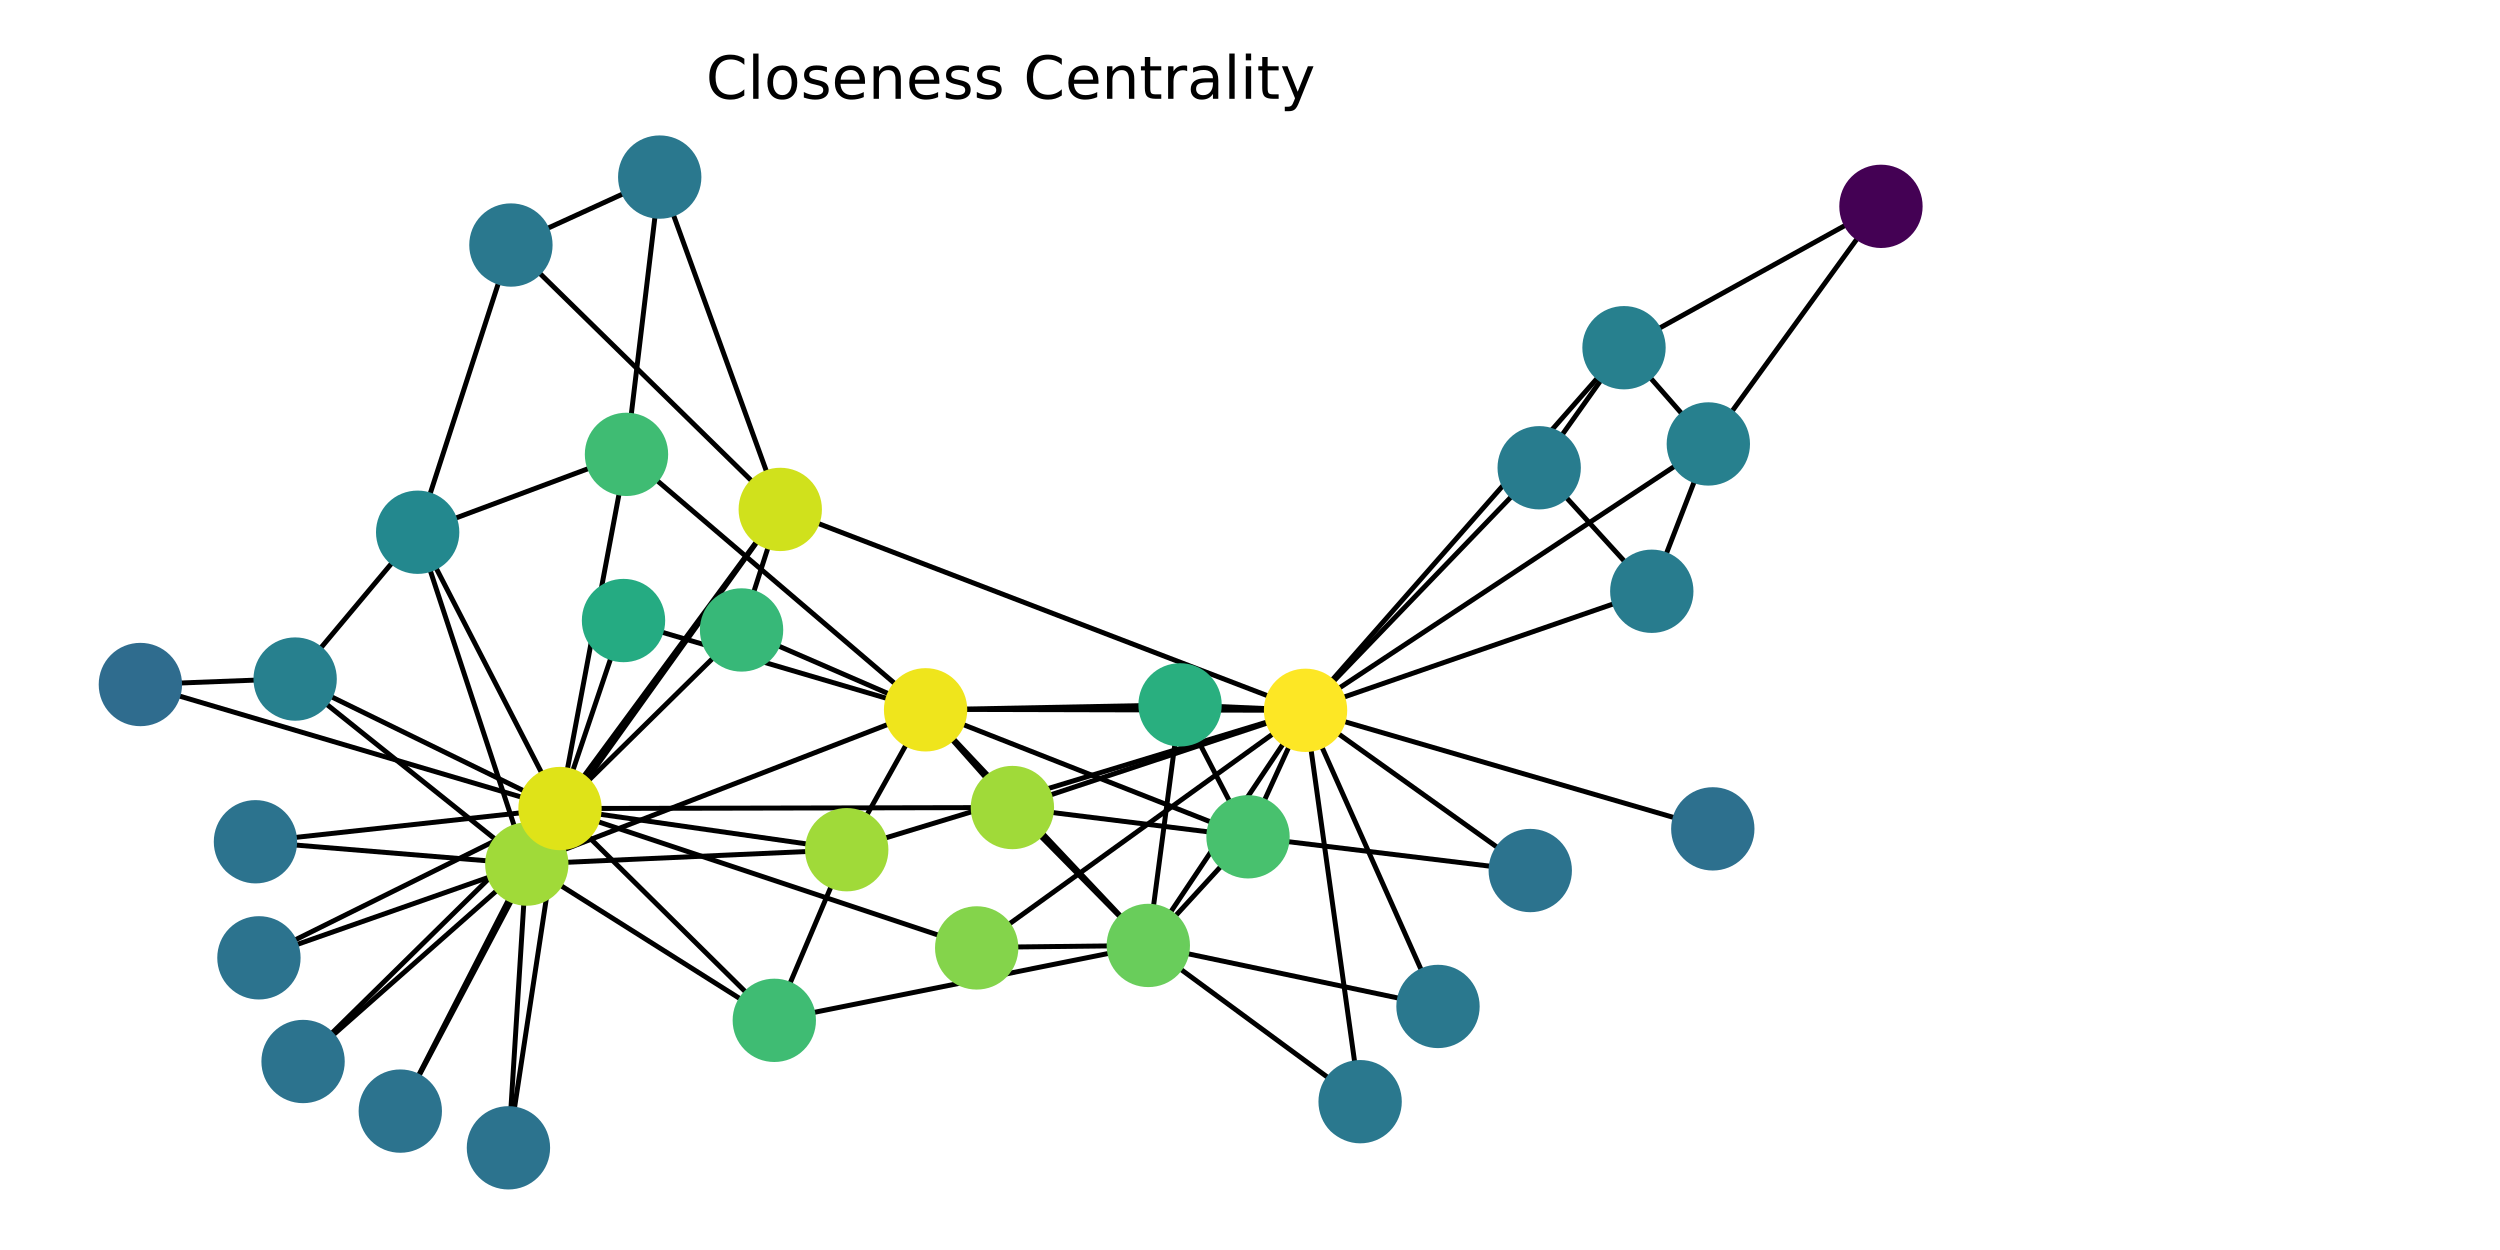 <?xml version="1.0" encoding="utf-8"?>
<!-- Generator: Adobe Illustrator 26.0.2, SVG Export Plug-In . SVG Version: 6.00 Build 0)  -->
<svg version="1.1" id="Layer_1" xmlns="http://www.w3.org/2000/svg" xmlns:xlink="http://www.w3.org/1999/xlink" x="0px" y="0px"
	 viewBox="0 0 504 252" style="enable-background:new 0 0 504 252;" xml:space="preserve">
<style type="text/css">
	.st0{fill:none;}
	.st1{clip-path:url(#SVGID_00000090296044027302180720000007037662617038763145_);fill:none;stroke:#000000;stroke-linejoin:round;}
	.st2{clip-path:url(#SVGID_00000091696805270625631240000005384948724905660294_);fill:none;stroke:#000000;stroke-linejoin:round;}
	.st3{clip-path:url(#SVGID_00000108301075657469769340000009988792230346510734_);fill:none;stroke:#000000;stroke-linejoin:round;}
	.st4{clip-path:url(#SVGID_00000142176323699674263480000003467336769713580716_);fill:none;stroke:#000000;stroke-linejoin:round;}
	.st5{clip-path:url(#SVGID_00000112592488212460439990000007873261209821469106_);fill:none;stroke:#000000;stroke-linejoin:round;}
	.st6{clip-path:url(#SVGID_00000097491917930476018250000013959793484880437169_);fill:none;stroke:#000000;stroke-linejoin:round;}
	.st7{clip-path:url(#SVGID_00000162354739012472554500000011664511889270210440_);fill:none;stroke:#000000;stroke-linejoin:round;}
	.st8{clip-path:url(#SVGID_00000116224467419331519640000014629259409347799969_);fill:none;stroke:#000000;stroke-linejoin:round;}
	.st9{clip-path:url(#SVGID_00000183233915417042032030000000092888799962747810_);fill:none;stroke:#000000;stroke-linejoin:round;}
	
		.st10{clip-path:url(#SVGID_00000065778820776759768430000006115778165954582718_);fill:none;stroke:#000000;stroke-linejoin:round;}
	
		.st11{clip-path:url(#SVGID_00000119100590659676852430000010378538902739743675_);fill:none;stroke:#000000;stroke-linejoin:round;}
	
		.st12{clip-path:url(#SVGID_00000050654397456446879230000007002564151536777905_);fill:none;stroke:#000000;stroke-linejoin:round;}
	
		.st13{clip-path:url(#SVGID_00000008147192017891995580000000208541644159353509_);fill:none;stroke:#000000;stroke-linejoin:round;}
	
		.st14{clip-path:url(#SVGID_00000004514011620233774520000009223831020747338935_);fill:none;stroke:#000000;stroke-linejoin:round;}
	
		.st15{clip-path:url(#SVGID_00000034809556190194158080000017779669445136733352_);fill:none;stroke:#000000;stroke-linejoin:round;}
	
		.st16{clip-path:url(#SVGID_00000065779038925568822260000009261924885114762648_);fill:none;stroke:#000000;stroke-linejoin:round;}
	
		.st17{clip-path:url(#SVGID_00000065776959398604322010000007526138979240598947_);fill:none;stroke:#000000;stroke-linejoin:round;}
	
		.st18{clip-path:url(#SVGID_00000000934968923024727010000008165366593967055748_);fill:none;stroke:#000000;stroke-linejoin:round;}
	
		.st19{clip-path:url(#SVGID_00000119100067333999548590000015352268062469931658_);fill:none;stroke:#000000;stroke-linejoin:round;}
	
		.st20{clip-path:url(#SVGID_00000060732085029475986520000014503306724685536432_);fill:none;stroke:#000000;stroke-linejoin:round;}
	
		.st21{clip-path:url(#SVGID_00000153672515088307066610000005914112726309313950_);fill:none;stroke:#000000;stroke-linejoin:round;}
	
		.st22{clip-path:url(#SVGID_00000163770889012474044780000007058212814795761306_);fill:none;stroke:#000000;stroke-linejoin:round;}
	
		.st23{clip-path:url(#SVGID_00000163048416217009492340000005618103297896956324_);fill:none;stroke:#000000;stroke-linejoin:round;}
	
		.st24{clip-path:url(#SVGID_00000058562812753610438630000004758524963401101201_);fill:none;stroke:#000000;stroke-linejoin:round;}
	
		.st25{clip-path:url(#SVGID_00000010281879792201338530000005100200924936648084_);fill:none;stroke:#000000;stroke-linejoin:round;}
	
		.st26{clip-path:url(#SVGID_00000147921520880912445340000004577806139521388954_);fill:none;stroke:#000000;stroke-linejoin:round;}
	
		.st27{clip-path:url(#SVGID_00000016077792808050296640000014218714909981405861_);fill:none;stroke:#000000;stroke-linejoin:round;}
	
		.st28{clip-path:url(#SVGID_00000049935063412841683930000009447232605684757679_);fill:none;stroke:#000000;stroke-linejoin:round;}
	
		.st29{clip-path:url(#SVGID_00000065050623875344832610000017887401107901474733_);fill:none;stroke:#000000;stroke-linejoin:round;}
	
		.st30{clip-path:url(#SVGID_00000145772247519935637050000012350955232843487676_);fill:none;stroke:#000000;stroke-linejoin:round;}
	
		.st31{clip-path:url(#SVGID_00000082358909957263135350000014199497722300846231_);fill:none;stroke:#000000;stroke-linejoin:round;}
	
		.st32{clip-path:url(#SVGID_00000047044022694785760110000005816585553842552234_);fill:none;stroke:#000000;stroke-linejoin:round;}
	
		.st33{clip-path:url(#SVGID_00000166674338834567854490000000910725897760213933_);fill:none;stroke:#000000;stroke-linejoin:round;}
	
		.st34{clip-path:url(#SVGID_00000096753735549973666630000013967364266713444248_);fill:none;stroke:#000000;stroke-linejoin:round;}
	
		.st35{clip-path:url(#SVGID_00000054265542200860058750000017860009883211888296_);fill:none;stroke:#000000;stroke-linejoin:round;}
	
		.st36{clip-path:url(#SVGID_00000044155232911308407010000004939394573029021862_);fill:none;stroke:#000000;stroke-linejoin:round;}
	
		.st37{clip-path:url(#SVGID_00000077287852883937212100000005394688457299373217_);fill:none;stroke:#000000;stroke-linejoin:round;}
	
		.st38{clip-path:url(#SVGID_00000142859582194991803210000012526656190778306710_);fill:none;stroke:#000000;stroke-linejoin:round;}
	
		.st39{clip-path:url(#SVGID_00000017513821365306803470000003719767818011460793_);fill:none;stroke:#000000;stroke-linejoin:round;}
	
		.st40{clip-path:url(#SVGID_00000026880017560197878060000001481476609883875242_);fill:none;stroke:#000000;stroke-linejoin:round;}
	
		.st41{clip-path:url(#SVGID_00000127029152964403664950000018153339857801283262_);fill:none;stroke:#000000;stroke-linejoin:round;}
	
		.st42{clip-path:url(#SVGID_00000017479091431142792900000003722243011991059612_);fill:none;stroke:#000000;stroke-linejoin:round;}
	
		.st43{clip-path:url(#SVGID_00000121992061601482184850000009402393789819284653_);fill:none;stroke:#000000;stroke-linejoin:round;}
	
		.st44{clip-path:url(#SVGID_00000075868119051476166790000015647706447063880851_);fill:none;stroke:#000000;stroke-linejoin:round;}
	
		.st45{clip-path:url(#SVGID_00000038377631196815683730000005336169097056034179_);fill:none;stroke:#000000;stroke-linejoin:round;}
	
		.st46{clip-path:url(#SVGID_00000092423811938830366140000015196724051661988992_);fill:none;stroke:#000000;stroke-linejoin:round;}
	
		.st47{clip-path:url(#SVGID_00000065765190527174252630000007135130834519959691_);fill:none;stroke:#000000;stroke-linejoin:round;}
	
		.st48{clip-path:url(#SVGID_00000059284381915021569170000004373725035495092613_);fill:none;stroke:#000000;stroke-linejoin:round;}
	
		.st49{clip-path:url(#SVGID_00000100348665416496827160000015122855684627156894_);fill:none;stroke:#000000;stroke-linejoin:round;}
	
		.st50{clip-path:url(#SVGID_00000034771283671463353980000014360562791552284810_);fill:none;stroke:#000000;stroke-linejoin:round;}
	
		.st51{clip-path:url(#SVGID_00000120531131471313229510000004119679219744463020_);fill:none;stroke:#000000;stroke-linejoin:round;}
	
		.st52{clip-path:url(#SVGID_00000156553587764307259750000016517965060020896932_);fill:none;stroke:#000000;stroke-linejoin:round;}
	
		.st53{clip-path:url(#SVGID_00000054253925734251528330000009476668717141624250_);fill:none;stroke:#000000;stroke-linejoin:round;}
	
		.st54{clip-path:url(#SVGID_00000039095650067534981710000000195540861583386275_);fill:none;stroke:#000000;stroke-linejoin:round;}
	
		.st55{clip-path:url(#SVGID_00000148655952094186730040000005398817525823225992_);fill:none;stroke:#000000;stroke-linejoin:round;}
	
		.st56{clip-path:url(#SVGID_00000161610676740624480480000004898212791222017666_);fill:none;stroke:#000000;stroke-linejoin:round;}
	
		.st57{clip-path:url(#SVGID_00000020400362434889974300000000892860412013969554_);fill:none;stroke:#000000;stroke-linejoin:round;}
	
		.st58{clip-path:url(#SVGID_00000179632282938881532210000007790505860584938923_);fill:none;stroke:#000000;stroke-linejoin:round;}
	
		.st59{clip-path:url(#SVGID_00000109016416632519047770000017972804936378803887_);fill:none;stroke:#000000;stroke-linejoin:round;}
	
		.st60{clip-path:url(#SVGID_00000043431159534503311620000010757556188929762178_);fill:none;stroke:#000000;stroke-linejoin:round;}
	
		.st61{clip-path:url(#SVGID_00000096752190445729790670000009915763080667914122_);fill:none;stroke:#000000;stroke-linejoin:round;}
	
		.st62{clip-path:url(#SVGID_00000178926082533506854660000010958393063795049377_);fill:none;stroke:#000000;stroke-linejoin:round;}
	
		.st63{clip-path:url(#SVGID_00000170262437942140934760000008977893549071849867_);fill:none;stroke:#000000;stroke-linejoin:round;}
	
		.st64{clip-path:url(#SVGID_00000058573707408298860950000017515955789672926608_);fill:none;stroke:#000000;stroke-linejoin:round;}
	
		.st65{clip-path:url(#SVGID_00000095337713023886133710000002234145987046023347_);fill:none;stroke:#000000;stroke-linejoin:round;}
	
		.st66{clip-path:url(#SVGID_00000078728545798180705590000004116050370325549991_);fill:none;stroke:#000000;stroke-linejoin:round;}
	
		.st67{clip-path:url(#SVGID_00000016060052818726488550000011852337457498200999_);fill:none;stroke:#000000;stroke-linejoin:round;}
	
		.st68{clip-path:url(#SVGID_00000106847625754540292710000002509442978209765507_);fill:none;stroke:#000000;stroke-linejoin:round;}
	
		.st69{clip-path:url(#SVGID_00000018935742580722838020000000935214706376726925_);fill:none;stroke:#000000;stroke-linejoin:round;}
	
		.st70{clip-path:url(#SVGID_00000142884039877301398010000013443078781774773128_);fill:none;stroke:#000000;stroke-linejoin:round;}
	
		.st71{clip-path:url(#SVGID_00000155837587161131346940000011286197795407920058_);fill:none;stroke:#000000;stroke-linejoin:round;}
	
		.st72{clip-path:url(#SVGID_00000146490846889954075380000013033849498400357530_);fill:none;stroke:#000000;stroke-linejoin:round;}
	
		.st73{clip-path:url(#SVGID_00000182521588921525932680000000259593075591675826_);fill:none;stroke:#000000;stroke-linejoin:round;}
	
		.st74{clip-path:url(#SVGID_00000127753972862441602590000001044618958009440924_);fill:none;stroke:#000000;stroke-linejoin:round;}
	
		.st75{clip-path:url(#SVGID_00000054979415098630317050000016076977086883428504_);fill:none;stroke:#000000;stroke-linejoin:round;}
	
		.st76{clip-path:url(#SVGID_00000081609684997046449330000012646248499260211387_);fill:none;stroke:#000000;stroke-linejoin:round;}
	
		.st77{clip-path:url(#SVGID_00000127003340431562481700000011319471424542248127_);fill:none;stroke:#000000;stroke-linejoin:round;}
	
		.st78{clip-path:url(#SVGID_00000044880338120060191530000000906725892599796899_);fill:none;stroke:#000000;stroke-linejoin:round;}
	.st79{clip-path:url(#SVGID_00000160899502789055239060000018347411486106794384_);}
	.st80{fill:#FDE725;stroke:#FDE725;stroke-linejoin:round;}
	.st81{clip-path:url(#SVGID_00000088821911130034148910000008511116858951130256_);}
	.st82{fill:#69CD5B;stroke:#69CD5B;stroke-linejoin:round;}
	.st83{clip-path:url(#SVGID_00000156568169629156669290000003625261930666617267_);}
	.st84{fill:#EFE51C;stroke:#EFE51C;stroke-linejoin:round;}
	.st85{clip-path:url(#SVGID_00000088120535277549431850000003892282359954602147_);}
	.st86{fill:#48C16E;stroke:#48C16E;stroke-linejoin:round;}
	.st87{clip-path:url(#SVGID_00000018920708040548530480000003972350933122347161_);}
	.st88{fill:#287C8E;stroke:#287C8E;stroke-linejoin:round;}
	.st89{clip-path:url(#SVGID_00000036967039144876784590000001455955712866888095_);}
	.st90{fill:#27808E;stroke:#27808E;stroke-linejoin:round;}
	.st91{clip-path:url(#SVGID_00000136379288843202544220000007642507640884467361_);}
	.st92{clip-path:url(#SVGID_00000051377618026560872240000004235175655752091776_);}
	.st93{fill:#29AF7F;stroke:#29AF7F;stroke-linejoin:round;}
	.st94{clip-path:url(#SVGID_00000097483400009069317460000010275113828719057597_);}
	.st95{fill:#A0DA39;stroke:#A0DA39;stroke-linejoin:round;}
	.st96{clip-path:url(#SVGID_00000047053007218408429150000016495992986399491731_);}
	.st97{fill:#25AB82;stroke:#25AB82;stroke-linejoin:round;}
	.st98{clip-path:url(#SVGID_00000121252246090935688310000018329599715504135305_);}
	.st99{clip-path:url(#SVGID_00000031915712133413369870000000560680267554017192_);}
	.st100{fill:#2D708E;stroke:#2D708E;stroke-linejoin:round;}
	.st101{clip-path:url(#SVGID_00000069372717462815007000000016808245875725927584_);}
	.st102{fill:#2C738E;stroke:#2C738E;stroke-linejoin:round;}
	.st103{clip-path:url(#SVGID_00000111152921152949544310000010247152233786069437_);}
	.st104{clip-path:url(#SVGID_00000044147819589921042590000001591185122733618307_);}
	.st105{clip-path:url(#SVGID_00000116211525538183980370000012154331748554587304_);}
	.st106{clip-path:url(#SVGID_00000132779033003751285120000013764424464991679117_);}
	.st107{fill:#440154;stroke:#440154;stroke-linejoin:round;}
	.st108{clip-path:url(#SVGID_00000134961675761855141450000002237889847637822355_);}
	.st109{fill:#2A788E;stroke:#2A788E;stroke-linejoin:round;}
	.st110{clip-path:url(#SVGID_00000112599581289846440620000004969808078597293491_);}
	.st111{clip-path:url(#SVGID_00000019674928595415803070000010004584240752946568_);}
	.st112{fill:#84D44B;stroke:#84D44B;stroke-linejoin:round;}
	.st113{clip-path:url(#SVGID_00000002352906552811343690000004806531636451320724_);}
	.st114{clip-path:url(#SVGID_00000088814251421252731610000017293829042091751045_);}
	.st115{clip-path:url(#SVGID_00000039116960497328541140000005152439301122562201_);}
	.st116{clip-path:url(#SVGID_00000152231161231682376420000011198525383560052895_);}
	.st117{fill:#23888E;stroke:#23888E;stroke-linejoin:round;}
	.st118{clip-path:url(#SVGID_00000121264653327491118900000002466946252575808922_);}
	.st119{clip-path:url(#SVGID_00000070807813420741014770000003775156061848623536_);}
	.st120{clip-path:url(#SVGID_00000021834932517003833370000005051115382282271630_);}
	.st121{fill:#2F6C8E;stroke:#2F6C8E;stroke-linejoin:round;}
	.st122{clip-path:url(#SVGID_00000114794279390303153620000005837937282476654482_);}
	.st123{fill:#3FBC73;stroke:#3FBC73;stroke-linejoin:round;}
	.st124{clip-path:url(#SVGID_00000049908539568861232140000007869907566980861582_);}
	.st125{fill:#37B878;stroke:#37B878;stroke-linejoin:round;}
	.st126{clip-path:url(#SVGID_00000003790091372270815940000014995796974450611640_);}
	.st127{clip-path:url(#SVGID_00000101785943238542669620000013784515799027588781_);}
	.st128{clip-path:url(#SVGID_00000087378627805015347490000003873902063862009248_);}
	.st129{fill:#D0E11C;stroke:#D0E11C;stroke-linejoin:round;}
	.st130{clip-path:url(#SVGID_00000078753847580104339210000015803392824903459228_);}
	.st131{clip-path:url(#SVGID_00000079458150799404390460000010737120406492897169_);}
	.st132{fill:#DFE318;stroke:#DFE318;stroke-linejoin:round;}
</style>
<g id="patch_1">
	<path class="st0" d="M0,252h504V0H0V252z"/>
</g>
<g id="matplotlib.axis_1">
</g>
<g id="axes_1">
	<g id="LineCollection_1">
		<g>
			<g>
				<defs>
					<rect id="SVGID_1_" x="10.8" y="25.9" width="385.9" height="215.3"/>
				</defs>
				<clipPath id="SVGID_00000145773485810887388730000006203801258514203053_">
					<use xlink:href="#SVGID_1_"  style="overflow:visible;"/>
				</clipPath>
				
					<path style="clip-path:url(#SVGID_00000145773485810887388730000006203801258514203053_);fill:none;stroke:#000000;stroke-linejoin:round;" d="
					M263.2,143.2l-31.7,47.4"/>
			</g>
		</g>
		<g>
			<g>
				<defs>
					<rect id="SVGID_00000093155530188696516240000009480121523526205594_" x="10.8" y="25.9" width="385.9" height="215.3"/>
				</defs>
				<clipPath id="SVGID_00000028292779187094885800000002993790742209161127_">
					<use xlink:href="#SVGID_00000093155530188696516240000009480121523526205594_"  style="overflow:visible;"/>
				</clipPath>
				
					<path style="clip-path:url(#SVGID_00000028292779187094885800000002993790742209161127_);fill:none;stroke:#000000;stroke-linejoin:round;" d="
					M263.2,143.2l-76.7-0.2"/>
			</g>
		</g>
		<g>
			<g>
				<defs>
					<rect id="SVGID_00000045578076061521063850000004836498278157974662_" x="10.8" y="25.9" width="385.9" height="215.3"/>
				</defs>
				<clipPath id="SVGID_00000035494109289868421940000010349147249283592353_">
					<use xlink:href="#SVGID_00000045578076061521063850000004836498278157974662_"  style="overflow:visible;"/>
				</clipPath>
				
					<path style="clip-path:url(#SVGID_00000035494109289868421940000010349147249283592353_);fill:none;stroke:#000000;stroke-linejoin:round;" d="
					M263.2,143.2l-11.6,25.4"/>
			</g>
		</g>
		<g>
			<g>
				<defs>
					<rect id="SVGID_00000110443681091811883050000001038639190932807860_" x="10.8" y="25.9" width="385.9" height="215.3"/>
				</defs>
				<clipPath id="SVGID_00000124161840589370742560000010222206324332528318_">
					<use xlink:href="#SVGID_00000110443681091811883050000001038639190932807860_"  style="overflow:visible;"/>
				</clipPath>
				
					<path style="clip-path:url(#SVGID_00000124161840589370742560000010222206324332528318_);fill:none;stroke:#000000;stroke-linejoin:round;" d="
					M263.2,143.2l69.7-24.1"/>
			</g>
		</g>
		<g>
			<g>
				<defs>
					<rect id="SVGID_00000126312175448253528690000009234478448187857302_" x="10.8" y="25.9" width="385.9" height="215.3"/>
				</defs>
				<clipPath id="SVGID_00000180333455220163569210000005507813987554396544_">
					<use xlink:href="#SVGID_00000126312175448253528690000009234478448187857302_"  style="overflow:visible;"/>
				</clipPath>
				
					<path style="clip-path:url(#SVGID_00000180333455220163569210000005507813987554396544_);fill:none;stroke:#000000;stroke-linejoin:round;" d="
					M263.2,143.2l64.2-73.1"/>
			</g>
		</g>
		<g>
			<g>
				<defs>
					<rect id="SVGID_00000090276595250294145080000010024028388826073523_" x="10.8" y="25.9" width="385.9" height="215.3"/>
				</defs>
				<clipPath id="SVGID_00000023997498045322409520000015873797624031702677_">
					<use xlink:href="#SVGID_00000090276595250294145080000010024028388826073523_"  style="overflow:visible;"/>
				</clipPath>
				
					<path style="clip-path:url(#SVGID_00000023997498045322409520000015873797624031702677_);fill:none;stroke:#000000;stroke-linejoin:round;" d="
					M263.2,143.2l81.2-53.7"/>
			</g>
		</g>
		<g>
			<g>
				<defs>
					<rect id="SVGID_00000057149889022136866440000004404061622257376918_" x="10.8" y="25.9" width="385.9" height="215.3"/>
				</defs>
				<clipPath id="SVGID_00000109734044211818598200000013264366065189478294_">
					<use xlink:href="#SVGID_00000057149889022136866440000004404061622257376918_"  style="overflow:visible;"/>
				</clipPath>
				
					<path style="clip-path:url(#SVGID_00000109734044211818598200000013264366065189478294_);fill:none;stroke:#000000;stroke-linejoin:round;" d="
					M263.2,143.2l-25.3-1.1"/>
			</g>
		</g>
		<g>
			<g>
				<defs>
					<rect id="SVGID_00000180360770207593655490000016501148708161675196_" x="10.8" y="25.9" width="385.9" height="215.3"/>
				</defs>
				<clipPath id="SVGID_00000070840447509941883490000007425300060896217785_">
					<use xlink:href="#SVGID_00000180360770207593655490000016501148708161675196_"  style="overflow:visible;"/>
				</clipPath>
				
					<path style="clip-path:url(#SVGID_00000070840447509941883490000007425300060896217785_);fill:none;stroke:#000000;stroke-linejoin:round;" d="
					M263.2,143.2l-92.5,28.1"/>
			</g>
		</g>
		<g>
			<g>
				<defs>
					<rect id="SVGID_00000057864922592637915800000017021879572775546002_" x="10.8" y="25.9" width="385.9" height="215.3"/>
				</defs>
				<clipPath id="SVGID_00000123438276451523073690000004404968174227582383_">
					<use xlink:href="#SVGID_00000057864922592637915800000017021879572775546002_"  style="overflow:visible;"/>
				</clipPath>
				
					<path style="clip-path:url(#SVGID_00000123438276451523073690000004404968174227582383_);fill:none;stroke:#000000;stroke-linejoin:round;" d="
					M263.2,143.2l47.1-48.9"/>
			</g>
		</g>
		<g>
			<g>
				<defs>
					<rect id="SVGID_00000052797450197008016370000013432209424911544469_" x="10.8" y="25.9" width="385.9" height="215.3"/>
				</defs>
				<clipPath id="SVGID_00000161633967145412088040000016580559392718752926_">
					<use xlink:href="#SVGID_00000052797450197008016370000013432209424911544469_"  style="overflow:visible;"/>
				</clipPath>
				
					<path style="clip-path:url(#SVGID_00000161633967145412088040000016580559392718752926_);fill:none;stroke:#000000;stroke-linejoin:round;" d="
					M263.2,143.2l82.1,23.9"/>
			</g>
		</g>
		<g>
			<g>
				<defs>
					<rect id="SVGID_00000108988384802717629900000004876145207273320092_" x="10.8" y="25.9" width="385.9" height="215.3"/>
				</defs>
				<clipPath id="SVGID_00000155832398227925852820000017797659253322008767_">
					<use xlink:href="#SVGID_00000108988384802717629900000004876145207273320092_"  style="overflow:visible;"/>
				</clipPath>
				
					<path style="clip-path:url(#SVGID_00000155832398227925852820000017797659253322008767_);fill:none;stroke:#000000;stroke-linejoin:round;" d="
					M263.2,143.2l45.2,32.3"/>
			</g>
		</g>
		<g>
			<g>
				<defs>
					<rect id="SVGID_00000157281998170419546080000008223538183973230241_" x="10.8" y="25.9" width="385.9" height="215.3"/>
				</defs>
				<clipPath id="SVGID_00000014599775787388091760000001141438174594960018_">
					<use xlink:href="#SVGID_00000157281998170419546080000008223538183973230241_"  style="overflow:visible;"/>
				</clipPath>
				
					<path style="clip-path:url(#SVGID_00000014599775787388091760000001141438174594960018_);fill:none;stroke:#000000;stroke-linejoin:round;" d="
					M263.2,143.2l-59.1,19.6"/>
			</g>
		</g>
		<g>
			<g>
				<defs>
					<rect id="SVGID_00000106862733697248253410000012875611155024299908_" x="10.8" y="25.9" width="385.9" height="215.3"/>
				</defs>
				<clipPath id="SVGID_00000041290202029714284020000014905911685987651999_">
					<use xlink:href="#SVGID_00000106862733697248253410000012875611155024299908_"  style="overflow:visible;"/>
				</clipPath>
				
					<path style="clip-path:url(#SVGID_00000041290202029714284020000014905911685987651999_);fill:none;stroke:#000000;stroke-linejoin:round;" d="
					M263.2,143.2l11,78.8"/>
			</g>
		</g>
		<g>
			<g>
				<defs>
					<rect id="SVGID_00000007411619155894895860000012402416924313863096_" x="10.8" y="25.9" width="385.9" height="215.3"/>
				</defs>
				<clipPath id="SVGID_00000133515626163827347470000012905925084918922386_">
					<use xlink:href="#SVGID_00000007411619155894895860000012402416924313863096_"  style="overflow:visible;"/>
				</clipPath>
				
					<path style="clip-path:url(#SVGID_00000133515626163827347470000012905925084918922386_);fill:none;stroke:#000000;stroke-linejoin:round;" d="
					M263.2,143.2L196.9,191"/>
			</g>
		</g>
		<g>
			<g>
				<defs>
					<rect id="SVGID_00000032645321193992344210000015466544184999206537_" x="10.8" y="25.9" width="385.9" height="215.3"/>
				</defs>
				<clipPath id="SVGID_00000068634971253234322520000010467075293123222201_">
					<use xlink:href="#SVGID_00000032645321193992344210000015466544184999206537_"  style="overflow:visible;"/>
				</clipPath>
				
					<path style="clip-path:url(#SVGID_00000068634971253234322520000010467075293123222201_);fill:none;stroke:#000000;stroke-linejoin:round;" d="
					M263.2,143.2l26.6,59.7"/>
			</g>
		</g>
		<g>
			<g>
				<defs>
					<rect id="SVGID_00000049922887364668136410000015215660825918499212_" x="10.8" y="25.9" width="385.9" height="215.3"/>
				</defs>
				<clipPath id="SVGID_00000034798702436477010680000007382583772681635462_">
					<use xlink:href="#SVGID_00000049922887364668136410000015215660825918499212_"  style="overflow:visible;"/>
				</clipPath>
				
					<path style="clip-path:url(#SVGID_00000034798702436477010680000007382583772681635462_);fill:none;stroke:#000000;stroke-linejoin:round;" d="
					M263.2,143.2l-105.9-40.6"/>
			</g>
		</g>
		<g>
			<g>
				<defs>
					<rect id="SVGID_00000052826872906077114870000004006534073067424923_" x="10.8" y="25.9" width="385.9" height="215.3"/>
				</defs>
				<clipPath id="SVGID_00000148632050537478924100000013921506635286320004_">
					<use xlink:href="#SVGID_00000052826872906077114870000004006534073067424923_"  style="overflow:visible;"/>
				</clipPath>
				
					<path style="clip-path:url(#SVGID_00000148632050537478924100000013921506635286320004_);fill:none;stroke:#000000;stroke-linejoin:round;" d="
					M231.5,190.6L186.6,143"/>
			</g>
		</g>
		<g>
			<g>
				<defs>
					<rect id="SVGID_00000135691720507387447350000015083064477990340503_" x="10.8" y="25.9" width="385.9" height="215.3"/>
				</defs>
				<clipPath id="SVGID_00000017512925293974222610000001012880001896142238_">
					<use xlink:href="#SVGID_00000135691720507387447350000015083064477990340503_"  style="overflow:visible;"/>
				</clipPath>
				
					<path style="clip-path:url(#SVGID_00000017512925293974222610000001012880001896142238_);fill:none;stroke:#000000;stroke-linejoin:round;" d="
					M231.5,190.6l20.2-22"/>
			</g>
		</g>
		<g>
			<g>
				<defs>
					<rect id="SVGID_00000110465862795697848480000013791399598255645614_" x="10.8" y="25.9" width="385.9" height="215.3"/>
				</defs>
				<clipPath id="SVGID_00000145024015843048467940000000883516191882230155_">
					<use xlink:href="#SVGID_00000110465862795697848480000013791399598255645614_"  style="overflow:visible;"/>
				</clipPath>
				
					<path style="clip-path:url(#SVGID_00000145024015843048467940000000883516191882230155_);fill:none;stroke:#000000;stroke-linejoin:round;" d="
					M231.5,190.6l6.4-48.5"/>
			</g>
		</g>
		<g>
			<g>
				<defs>
					<rect id="SVGID_00000018918361701609877390000014130736405940573314_" x="10.8" y="25.9" width="385.9" height="215.3"/>
				</defs>
				<clipPath id="SVGID_00000174588080576677034730000002370925108176068786_">
					<use xlink:href="#SVGID_00000018918361701609877390000014130736405940573314_"  style="overflow:visible;"/>
				</clipPath>
				
					<path style="clip-path:url(#SVGID_00000174588080576677034730000002370925108176068786_);fill:none;stroke:#000000;stroke-linejoin:round;" d="
					M231.5,190.6l-27.4-27.8"/>
			</g>
		</g>
		<g>
			<g>
				<defs>
					<rect id="SVGID_00000072253171117064206660000018395828584518741410_" x="10.8" y="25.9" width="385.9" height="215.3"/>
				</defs>
				<clipPath id="SVGID_00000018931105136495136860000011062004441238563491_">
					<use xlink:href="#SVGID_00000072253171117064206660000018395828584518741410_"  style="overflow:visible;"/>
				</clipPath>
				
					<path style="clip-path:url(#SVGID_00000018931105136495136860000011062004441238563491_);fill:none;stroke:#000000;stroke-linejoin:round;" d="
					M231.5,190.6l42.7,31.4"/>
			</g>
		</g>
		<g>
			<g>
				<defs>
					<rect id="SVGID_00000000198840757187980430000012665800416338280860_" x="10.8" y="25.9" width="385.9" height="215.3"/>
				</defs>
				<clipPath id="SVGID_00000056411239227919525830000009302730924749646728_">
					<use xlink:href="#SVGID_00000000198840757187980430000012665800416338280860_"  style="overflow:visible;"/>
				</clipPath>
				
					<path style="clip-path:url(#SVGID_00000056411239227919525830000009302730924749646728_);fill:none;stroke:#000000;stroke-linejoin:round;" d="
					M231.5,190.6l-34.6,0.4"/>
			</g>
		</g>
		<g>
			<g>
				<defs>
					<rect id="SVGID_00000067207578461854120270000002064454701255603101_" x="10.8" y="25.9" width="385.9" height="215.3"/>
				</defs>
				<clipPath id="SVGID_00000087384090022634857410000006966516890296429219_">
					<use xlink:href="#SVGID_00000067207578461854120270000002064454701255603101_"  style="overflow:visible;"/>
				</clipPath>
				
					<path style="clip-path:url(#SVGID_00000087384090022634857410000006966516890296429219_);fill:none;stroke:#000000;stroke-linejoin:round;" d="
					M231.5,190.6l58.4,12.3"/>
			</g>
		</g>
		<g>
			<g>
				<defs>
					<rect id="SVGID_00000161617799727345050110000011153762478216490913_" x="10.8" y="25.9" width="385.9" height="215.3"/>
				</defs>
				<clipPath id="SVGID_00000029757495519029909380000008992251659229664941_">
					<use xlink:href="#SVGID_00000161617799727345050110000011153762478216490913_"  style="overflow:visible;"/>
				</clipPath>
				
					<path style="clip-path:url(#SVGID_00000029757495519029909380000008992251659229664941_);fill:none;stroke:#000000;stroke-linejoin:round;" d="
					M231.5,190.6l-75.4,15.1"/>
			</g>
		</g>
		<g>
			<g>
				<defs>
					<rect id="SVGID_00000157282313272182299250000016246896036865373584_" x="10.8" y="25.9" width="385.9" height="215.3"/>
				</defs>
				<clipPath id="SVGID_00000065043770151461486320000009251051390116853890_">
					<use xlink:href="#SVGID_00000157282313272182299250000016246896036865373584_"  style="overflow:visible;"/>
				</clipPath>
				
					<path style="clip-path:url(#SVGID_00000065043770151461486320000009251051390116853890_);fill:none;stroke:#000000;stroke-linejoin:round;" d="
					M186.6,143.1l65.1,25.6"/>
			</g>
		</g>
		<g>
			<g>
				<defs>
					<rect id="SVGID_00000103971480246057460740000005448793261610494888_" x="10.8" y="25.9" width="385.9" height="215.3"/>
				</defs>
				<clipPath id="SVGID_00000031177491436680294440000000110771695769556353_">
					<use xlink:href="#SVGID_00000103971480246057460740000005448793261610494888_"  style="overflow:visible;"/>
				</clipPath>
				
					<path style="clip-path:url(#SVGID_00000031177491436680294440000000110771695769556353_);fill:none;stroke:#000000;stroke-linejoin:round;" d="
					M186.6,143.1l51.3-1"/>
			</g>
		</g>
		<g>
			<g>
				<defs>
					<rect id="SVGID_00000049912756094006674780000015235692948525384852_" x="10.8" y="25.9" width="385.9" height="215.3"/>
				</defs>
				<clipPath id="SVGID_00000043450585413265265110000013370005967799382153_">
					<use xlink:href="#SVGID_00000049912756094006674780000015235692948525384852_"  style="overflow:visible;"/>
				</clipPath>
				
					<path style="clip-path:url(#SVGID_00000043450585413265265110000013370005967799382153_);fill:none;stroke:#000000;stroke-linejoin:round;" d="
					M186.6,143.1l-15.8,28.3"/>
			</g>
		</g>
		<g>
			<g>
				<defs>
					<rect id="SVGID_00000025436885948864048990000001731730826015936914_" x="10.8" y="25.9" width="385.9" height="215.3"/>
				</defs>
				<clipPath id="SVGID_00000023999988343715576510000002329384253779147689_">
					<use xlink:href="#SVGID_00000025436885948864048990000001731730826015936914_"  style="overflow:visible;"/>
				</clipPath>
				
					<path style="clip-path:url(#SVGID_00000023999988343715576510000002329384253779147689_);fill:none;stroke:#000000;stroke-linejoin:round;" d="
					M186.6,143.1l-60.8-17.9"/>
			</g>
		</g>
		<g>
			<g>
				<defs>
					<rect id="SVGID_00000136407162011438609580000002060437235972035472_" x="10.8" y="25.9" width="385.9" height="215.3"/>
				</defs>
				<clipPath id="SVGID_00000098183244785578659930000017900919443339555501_">
					<use xlink:href="#SVGID_00000136407162011438609580000002060437235972035472_"  style="overflow:visible;"/>
				</clipPath>
				
					<path style="clip-path:url(#SVGID_00000098183244785578659930000017900919443339555501_);fill:none;stroke:#000000;stroke-linejoin:round;" d="
					M186.6,143.1l17.5,19.7"/>
			</g>
		</g>
		<g>
			<g>
				<defs>
					<rect id="SVGID_00000005953147662414049470000014944077158262834348_" x="10.8" y="25.9" width="385.9" height="215.3"/>
				</defs>
				<clipPath id="SVGID_00000018203704025981851420000014175532992943803794_">
					<use xlink:href="#SVGID_00000005953147662414049470000014944077158262834348_"  style="overflow:visible;"/>
				</clipPath>
				
					<path style="clip-path:url(#SVGID_00000018203704025981851420000014175532992943803794_);fill:none;stroke:#000000;stroke-linejoin:round;" d="
					M186.6,143.1l-60.2-51.4"/>
			</g>
		</g>
		<g>
			<g>
				<defs>
					<rect id="SVGID_00000083803097146920688830000010951134021576214716_" x="10.8" y="25.9" width="385.9" height="215.3"/>
				</defs>
				<clipPath id="SVGID_00000012445894418150231900000017919387011411473319_">
					<use xlink:href="#SVGID_00000083803097146920688830000010951134021576214716_"  style="overflow:visible;"/>
				</clipPath>
				
					<path style="clip-path:url(#SVGID_00000012445894418150231900000017919387011411473319_);fill:none;stroke:#000000;stroke-linejoin:round;" d="
					M186.6,143.1L149.5,127"/>
			</g>
		</g>
		<g>
			<g>
				<defs>
					<rect id="SVGID_00000039844296158820003190000018341892173313908923_" x="10.8" y="25.9" width="385.9" height="215.3"/>
				</defs>
				<clipPath id="SVGID_00000062150684053432970950000013151026536299777678_">
					<use xlink:href="#SVGID_00000039844296158820003190000018341892173313908923_"  style="overflow:visible;"/>
				</clipPath>
				
					<path style="clip-path:url(#SVGID_00000062150684053432970950000013151026536299777678_);fill:none;stroke:#000000;stroke-linejoin:round;" d="
					M186.6,143.1l-80.4,31.1"/>
			</g>
		</g>
		<g>
			<g>
				<defs>
					<rect id="SVGID_00000080185857194600425430000012308816758377176760_" x="10.8" y="25.9" width="385.9" height="215.3"/>
				</defs>
				<clipPath id="SVGID_00000105418168361293623300000003889893727261498756_">
					<use xlink:href="#SVGID_00000080185857194600425430000012308816758377176760_"  style="overflow:visible;"/>
				</clipPath>
				
					<path style="clip-path:url(#SVGID_00000105418168361293623300000003889893727261498756_);fill:none;stroke:#000000;stroke-linejoin:round;" d="
					M251.6,168.7l-13.8-26.6"/>
			</g>
		</g>
		<g>
			<g>
				<defs>
					<rect id="SVGID_00000083084468332597106640000011065088934733350315_" x="10.8" y="25.9" width="385.9" height="215.3"/>
				</defs>
				<clipPath id="SVGID_00000095319822183218201210000015728407573514073772_">
					<use xlink:href="#SVGID_00000083084468332597106640000011065088934733350315_"  style="overflow:visible;"/>
				</clipPath>
				
					<path style="clip-path:url(#SVGID_00000095319822183218201210000015728407573514073772_);fill:none;stroke:#000000;stroke-linejoin:round;" d="
					M251.6,168.7l56.8,6.9"/>
			</g>
		</g>
		<g>
			<g>
				<defs>
					<rect id="SVGID_00000027594438998069951820000004119490582689995910_" x="10.8" y="25.9" width="385.9" height="215.3"/>
				</defs>
				<clipPath id="SVGID_00000055671177506256191920000001390580550601766062_">
					<use xlink:href="#SVGID_00000027594438998069951820000004119490582689995910_"  style="overflow:visible;"/>
				</clipPath>
				
					<path style="clip-path:url(#SVGID_00000055671177506256191920000001390580550601766062_);fill:none;stroke:#000000;stroke-linejoin:round;" d="
					M251.6,168.7l-47.6-5.9"/>
			</g>
		</g>
		<g>
			<g>
				<defs>
					<rect id="SVGID_00000085248586328775407650000015519724646807196823_" x="10.8" y="25.9" width="385.9" height="215.3"/>
				</defs>
				<clipPath id="SVGID_00000047773229539819957540000005530735038678252929_">
					<use xlink:href="#SVGID_00000085248586328775407650000015519724646807196823_"  style="overflow:visible;"/>
				</clipPath>
				
					<path style="clip-path:url(#SVGID_00000047773229539819957540000005530735038678252929_);fill:none;stroke:#000000;stroke-linejoin:round;" d="
					M333,119.2l11.5-29.7"/>
			</g>
		</g>
		<g>
			<g>
				<defs>
					<rect id="SVGID_00000168112861508334381760000006495422655290836401_" x="10.8" y="25.9" width="385.9" height="215.3"/>
				</defs>
				<clipPath id="SVGID_00000096034381371962478530000003679130701242189242_">
					<use xlink:href="#SVGID_00000168112861508334381760000006495422655290836401_"  style="overflow:visible;"/>
				</clipPath>
				
					<path style="clip-path:url(#SVGID_00000096034381371962478530000003679130701242189242_);fill:none;stroke:#000000;stroke-linejoin:round;" d="
					M333,119.2l-22.7-24.9"/>
			</g>
		</g>
		<g>
			<g>
				<defs>
					<rect id="SVGID_00000070119371239480696430000004626593428681671866_" x="10.8" y="25.9" width="385.9" height="215.3"/>
				</defs>
				<clipPath id="SVGID_00000145738371295843831320000008924624936287163805_">
					<use xlink:href="#SVGID_00000070119371239480696430000004626593428681671866_"  style="overflow:visible;"/>
				</clipPath>
				
					<path style="clip-path:url(#SVGID_00000145738371295843831320000008924624936287163805_);fill:none;stroke:#000000;stroke-linejoin:round;" d="
					M327.4,70.1l17,19.4"/>
			</g>
		</g>
		<g>
			<g>
				<defs>
					<rect id="SVGID_00000067944082250370237880000016977989101892514180_" x="10.8" y="25.9" width="385.9" height="215.3"/>
				</defs>
				<clipPath id="SVGID_00000020375472542053524690000015814565735855851945_">
					<use xlink:href="#SVGID_00000067944082250370237880000016977989101892514180_"  style="overflow:visible;"/>
				</clipPath>
				
					<path style="clip-path:url(#SVGID_00000020375472542053524690000015814565735855851945_);fill:none;stroke:#000000;stroke-linejoin:round;" d="
					M327.4,70.1l-17.2,24.2"/>
			</g>
		</g>
		<g>
			<g>
				<defs>
					<rect id="SVGID_00000081640028665943288570000015144326032716695424_" x="10.8" y="25.9" width="385.9" height="215.3"/>
				</defs>
				<clipPath id="SVGID_00000143586643837773246810000010872383968655963532_">
					<use xlink:href="#SVGID_00000081640028665943288570000015144326032716695424_"  style="overflow:visible;"/>
				</clipPath>
				
					<path style="clip-path:url(#SVGID_00000143586643837773246810000010872383968655963532_);fill:none;stroke:#000000;stroke-linejoin:round;" d="
					M327.4,70.1l51.7-28.6"/>
			</g>
		</g>
		<g>
			<g>
				<defs>
					<rect id="SVGID_00000119814157335802776740000009488477018320380857_" x="10.8" y="25.9" width="385.9" height="215.3"/>
				</defs>
				<clipPath id="SVGID_00000178190202370418750340000018158819325003911337_">
					<use xlink:href="#SVGID_00000119814157335802776740000009488477018320380857_"  style="overflow:visible;"/>
				</clipPath>
				
					<path style="clip-path:url(#SVGID_00000178190202370418750340000018158819325003911337_);fill:none;stroke:#000000;stroke-linejoin:round;" d="
					M344.4,89.5l34.8-48"/>
			</g>
		</g>
		<g>
			<g>
				<defs>
					<rect id="SVGID_00000171705008307453077130000012251236075516778149_" x="10.8" y="25.9" width="385.9" height="215.3"/>
				</defs>
				<clipPath id="SVGID_00000054955006404614710210000006159319879076668068_">
					<use xlink:href="#SVGID_00000171705008307453077130000012251236075516778149_"  style="overflow:visible;"/>
				</clipPath>
				
					<path style="clip-path:url(#SVGID_00000054955006404614710210000006159319879076668068_);fill:none;stroke:#000000;stroke-linejoin:round;" d="
					M170.7,171.3l-14.6,34.4"/>
			</g>
		</g>
		<g>
			<g>
				<defs>
					<rect id="SVGID_00000111155090135945398360000004658638860127028654_" x="10.8" y="25.9" width="385.9" height="215.3"/>
				</defs>
				<clipPath id="SVGID_00000020401106721484532200000011102134693529496731_">
					<use xlink:href="#SVGID_00000111155090135945398360000004658638860127028654_"  style="overflow:visible;"/>
				</clipPath>
				
					<path style="clip-path:url(#SVGID_00000020401106721484532200000011102134693529496731_);fill:none;stroke:#000000;stroke-linejoin:round;" d="
					M170.7,171.3l-64.6,2.9"/>
			</g>
		</g>
		<g>
			<g>
				<defs>
					<rect id="SVGID_00000134940677611144882650000009225142136966276231_" x="10.8" y="25.9" width="385.9" height="215.3"/>
				</defs>
				<clipPath id="SVGID_00000089568866438317004380000014369083307413867948_">
					<use xlink:href="#SVGID_00000134940677611144882650000009225142136966276231_"  style="overflow:visible;"/>
				</clipPath>
				
					<path style="clip-path:url(#SVGID_00000089568866438317004380000014369083307413867948_);fill:none;stroke:#000000;stroke-linejoin:round;" d="
					M170.7,171.3l-57.8-8.3"/>
			</g>
		</g>
		<g>
			<g>
				<defs>
					<rect id="SVGID_00000132081245808508381220000010923785186720145285_" x="10.8" y="25.9" width="385.9" height="215.3"/>
				</defs>
				<clipPath id="SVGID_00000029746037107356806710000001172431117001114784_">
					<use xlink:href="#SVGID_00000132081245808508381220000010923785186720145285_"  style="overflow:visible;"/>
				</clipPath>
				
					<path style="clip-path:url(#SVGID_00000029746037107356806710000001172431117001114784_);fill:none;stroke:#000000;stroke-linejoin:round;" d="
					M125.7,125.1L112.9,163"/>
			</g>
		</g>
		<g>
			<g>
				<defs>
					<rect id="SVGID_00000071543559395023154050000011681400085852272537_" x="10.8" y="25.9" width="385.9" height="215.3"/>
				</defs>
				<clipPath id="SVGID_00000159458037129558639800000017067366550113156233_">
					<use xlink:href="#SVGID_00000071543559395023154050000011681400085852272537_"  style="overflow:visible;"/>
				</clipPath>
				
					<path style="clip-path:url(#SVGID_00000159458037129558639800000017067366550113156233_);fill:none;stroke:#000000;stroke-linejoin:round;" d="
					M204.1,162.8l-91.2,0.2"/>
			</g>
		</g>
		<g>
			<g>
				<defs>
					<rect id="SVGID_00000063610704222608048760000016659321312348980873_" x="10.8" y="25.9" width="385.9" height="215.3"/>
				</defs>
				<clipPath id="SVGID_00000132766732808525484780000006194631227768900787_">
					<use xlink:href="#SVGID_00000063610704222608048760000016659321312348980873_"  style="overflow:visible;"/>
				</clipPath>
				
					<path style="clip-path:url(#SVGID_00000132766732808525484780000006194631227768900787_);fill:none;stroke:#000000;stroke-linejoin:round;" d="
					M52.2,193.1l53.9-18.9"/>
			</g>
		</g>
		<g>
			<g>
				<defs>
					<rect id="SVGID_00000085938568777703951890000016488640471876793786_" x="10.8" y="25.9" width="385.9" height="215.3"/>
				</defs>
				<clipPath id="SVGID_00000071552157100617159870000010291977055081789316_">
					<use xlink:href="#SVGID_00000085938568777703951890000016488640471876793786_"  style="overflow:visible;"/>
				</clipPath>
				
					<path style="clip-path:url(#SVGID_00000071552157100617159870000010291977055081789316_);fill:none;stroke:#000000;stroke-linejoin:round;" d="
					M52.2,193.1l60.7-30.1"/>
			</g>
		</g>
		<g>
			<g>
				<defs>
					<rect id="SVGID_00000065768814693403100100000005662248423094036875_" x="10.8" y="25.9" width="385.9" height="215.3"/>
				</defs>
				<clipPath id="SVGID_00000120544794496666509040000010496850214171087281_">
					<use xlink:href="#SVGID_00000065768814693403100100000005662248423094036875_"  style="overflow:visible;"/>
				</clipPath>
				
					<path style="clip-path:url(#SVGID_00000120544794496666509040000010496850214171087281_);fill:none;stroke:#000000;stroke-linejoin:round;" d="
					M80.7,224l25.5-49.8"/>
			</g>
		</g>
		<g>
			<g>
				<defs>
					<rect id="SVGID_00000013167955035280100630000016367114339253525925_" x="10.8" y="25.9" width="385.9" height="215.3"/>
				</defs>
				<clipPath id="SVGID_00000057869018866069266870000010596433003233512850_">
					<use xlink:href="#SVGID_00000013167955035280100630000016367114339253525925_"  style="overflow:visible;"/>
				</clipPath>
				
					<path style="clip-path:url(#SVGID_00000057869018866069266870000010596433003233512850_);fill:none;stroke:#000000;stroke-linejoin:round;" d="
					M80.7,224l32.2-61"/>
			</g>
		</g>
		<g>
			<g>
				<defs>
					<rect id="SVGID_00000016791739983097978330000008816747131359365039_" x="10.8" y="25.9" width="385.9" height="215.3"/>
				</defs>
				<clipPath id="SVGID_00000168810853169572711260000008820244745154383806_">
					<use xlink:href="#SVGID_00000016791739983097978330000008816747131359365039_"  style="overflow:visible;"/>
				</clipPath>
				
					<path style="clip-path:url(#SVGID_00000168810853169572711260000008820244745154383806_);fill:none;stroke:#000000;stroke-linejoin:round;" d="
					M61.1,214l45.1-39.8"/>
			</g>
		</g>
		<g>
			<g>
				<defs>
					<rect id="SVGID_00000120552151130496979900000011980760324881457323_" x="10.8" y="25.9" width="385.9" height="215.3"/>
				</defs>
				<clipPath id="SVGID_00000004545587474550002450000010249819352905426854_">
					<use xlink:href="#SVGID_00000120552151130496979900000011980760324881457323_"  style="overflow:visible;"/>
				</clipPath>
				
					<path style="clip-path:url(#SVGID_00000004545587474550002450000010249819352905426854_);fill:none;stroke:#000000;stroke-linejoin:round;" d="
					M61.1,214l51.8-51"/>
			</g>
		</g>
		<g>
			<g>
				<defs>
					<rect id="SVGID_00000004516619326414983900000014922256012653162893_" x="10.8" y="25.9" width="385.9" height="215.3"/>
				</defs>
				<clipPath id="SVGID_00000021816093544818869910000006624247395069397912_">
					<use xlink:href="#SVGID_00000004516619326414983900000014922256012653162893_"  style="overflow:visible;"/>
				</clipPath>
				
					<path style="clip-path:url(#SVGID_00000021816093544818869910000006624247395069397912_);fill:none;stroke:#000000;stroke-linejoin:round;" d="
					M196.9,191.1l-84-28"/>
			</g>
		</g>
		<g>
			<g>
				<defs>
					<rect id="SVGID_00000142855030030512838600000004349751238651112085_" x="10.8" y="25.9" width="385.9" height="215.3"/>
				</defs>
				<clipPath id="SVGID_00000062163643229774113570000014000158073400064190_">
					<use xlink:href="#SVGID_00000142855030030512838600000004349751238651112085_"  style="overflow:visible;"/>
				</clipPath>
				
					<path style="clip-path:url(#SVGID_00000062163643229774113570000014000158073400064190_);fill:none;stroke:#000000;stroke-linejoin:round;" d="
					M102.5,231.4l3.6-57.2"/>
			</g>
		</g>
		<g>
			<g>
				<defs>
					<rect id="SVGID_00000126295404873471978780000000879962393961074876_" x="10.8" y="25.9" width="385.9" height="215.3"/>
				</defs>
				<clipPath id="SVGID_00000044891304734254235800000014487829567337611437_">
					<use xlink:href="#SVGID_00000126295404873471978780000000879962393961074876_"  style="overflow:visible;"/>
				</clipPath>
				
					<path style="clip-path:url(#SVGID_00000044891304734254235800000014487829567337611437_);fill:none;stroke:#000000;stroke-linejoin:round;" d="
					M102.5,231.4l10.4-68.4"/>
			</g>
		</g>
		<g>
			<g>
				<defs>
					<rect id="SVGID_00000124881764730726189780000000561400782760626089_" x="10.8" y="25.9" width="385.9" height="215.3"/>
				</defs>
				<clipPath id="SVGID_00000057149351635884008860000011125858512729114008_">
					<use xlink:href="#SVGID_00000124881764730726189780000000561400782760626089_"  style="overflow:visible;"/>
				</clipPath>
				
					<path style="clip-path:url(#SVGID_00000057149351635884008860000011125858512729114008_);fill:none;stroke:#000000;stroke-linejoin:round;" d="
					M51.5,169.7l54.7,4.5"/>
			</g>
		</g>
		<g>
			<g>
				<defs>
					<rect id="SVGID_00000085940727148808208410000003370764414317181586_" x="10.8" y="25.9" width="385.9" height="215.3"/>
				</defs>
				<clipPath id="SVGID_00000092423024002888979590000000380884009950607781_">
					<use xlink:href="#SVGID_00000085940727148808208410000003370764414317181586_"  style="overflow:visible;"/>
				</clipPath>
				
					<path style="clip-path:url(#SVGID_00000092423024002888979590000000380884009950607781_);fill:none;stroke:#000000;stroke-linejoin:round;" d="
					M51.5,169.7l61.4-6.7"/>
			</g>
		</g>
		<g>
			<g>
				<defs>
					<rect id="SVGID_00000109750634721587979420000016317896095545342132_" x="10.8" y="25.9" width="385.9" height="215.3"/>
				</defs>
				<clipPath id="SVGID_00000044856912979204244010000007650039993414363326_">
					<use xlink:href="#SVGID_00000109750634721587979420000016317896095545342132_"  style="overflow:visible;"/>
				</clipPath>
				
					<path style="clip-path:url(#SVGID_00000044856912979204244010000007650039993414363326_);fill:none;stroke:#000000;stroke-linejoin:round;" d="
					M84.2,107.3l18.8-58"/>
			</g>
		</g>
		<g>
			<g>
				<defs>
					<rect id="SVGID_00000145027342251629563700000006532920646855700362_" x="10.8" y="25.9" width="385.9" height="215.3"/>
				</defs>
				<clipPath id="SVGID_00000088105716747906406800000012943633971154402200_">
					<use xlink:href="#SVGID_00000145027342251629563700000006532920646855700362_"  style="overflow:visible;"/>
				</clipPath>
				
					<path style="clip-path:url(#SVGID_00000088105716747906406800000012943633971154402200_);fill:none;stroke:#000000;stroke-linejoin:round;" d="
					M84.2,107.3l42.1-15.7"/>
			</g>
		</g>
		<g>
			<g>
				<defs>
					<rect id="SVGID_00000075154276286892614480000000118321922780333965_" x="10.8" y="25.9" width="385.9" height="215.3"/>
				</defs>
				<clipPath id="SVGID_00000004536573531494327460000008595458612507435441_">
					<use xlink:href="#SVGID_00000075154276286892614480000000118321922780333965_"  style="overflow:visible;"/>
				</clipPath>
				
					<path style="clip-path:url(#SVGID_00000004536573531494327460000008595458612507435441_);fill:none;stroke:#000000;stroke-linejoin:round;" d="
					M84.2,107.3l-24.7,29.5"/>
			</g>
		</g>
		<g>
			<g>
				<defs>
					<rect id="SVGID_00000153691122909271294400000006614130365644210569_" x="10.8" y="25.9" width="385.9" height="215.3"/>
				</defs>
				<clipPath id="SVGID_00000031167793373953716510000008128263364222987153_">
					<use xlink:href="#SVGID_00000153691122909271294400000006614130365644210569_"  style="overflow:visible;"/>
				</clipPath>
				
					<path style="clip-path:url(#SVGID_00000031167793373953716510000008128263364222987153_);fill:none;stroke:#000000;stroke-linejoin:round;" d="
					M84.2,107.3l22,66.9"/>
			</g>
		</g>
		<g>
			<g>
				<defs>
					<rect id="SVGID_00000109724633379440645860000006146764703043862144_" x="10.8" y="25.9" width="385.9" height="215.3"/>
				</defs>
				<clipPath id="SVGID_00000158709187476304569370000002755945505362374573_">
					<use xlink:href="#SVGID_00000109724633379440645860000006146764703043862144_"  style="overflow:visible;"/>
				</clipPath>
				
					<path style="clip-path:url(#SVGID_00000158709187476304569370000002755945505362374573_);fill:none;stroke:#000000;stroke-linejoin:round;" d="
					M84.2,107.3l28.7,55.7"/>
			</g>
		</g>
		<g>
			<g>
				<defs>
					<rect id="SVGID_00000136379560099955259790000016637455297243664805_" x="10.8" y="25.9" width="385.9" height="215.3"/>
				</defs>
				<clipPath id="SVGID_00000036210982366961050250000011610641818556721550_">
					<use xlink:href="#SVGID_00000136379560099955259790000016637455297243664805_"  style="overflow:visible;"/>
				</clipPath>
				
					<path style="clip-path:url(#SVGID_00000036210982366961050250000011610641818556721550_);fill:none;stroke:#000000;stroke-linejoin:round;" d="
					M133,35.7l-30,13.7"/>
			</g>
		</g>
		<g>
			<g>
				<defs>
					<rect id="SVGID_00000150074150067522244170000008947460017975847354_" x="10.8" y="25.9" width="385.9" height="215.3"/>
				</defs>
				<clipPath id="SVGID_00000091695146694997911760000009331587921192832176_">
					<use xlink:href="#SVGID_00000150074150067522244170000008947460017975847354_"  style="overflow:visible;"/>
				</clipPath>
				
					<path style="clip-path:url(#SVGID_00000091695146694997911760000009331587921192832176_);fill:none;stroke:#000000;stroke-linejoin:round;" d="
					M133,35.7l-6.7,55.9"/>
			</g>
		</g>
		<g>
			<g>
				<defs>
					<rect id="SVGID_00000103987486526537210080000002006417729176396984_" x="10.8" y="25.9" width="385.9" height="215.3"/>
				</defs>
				<clipPath id="SVGID_00000114790900044491272520000003539223936355362436_">
					<use xlink:href="#SVGID_00000103987486526537210080000002006417729176396984_"  style="overflow:visible;"/>
				</clipPath>
				
					<path style="clip-path:url(#SVGID_00000114790900044491272520000003539223936355362436_);fill:none;stroke:#000000;stroke-linejoin:round;" d="
					M133,35.7l24.3,67"/>
			</g>
		</g>
		<g>
			<g>
				<defs>
					<rect id="SVGID_00000148623505101056112200000011382057419538347414_" x="10.8" y="25.9" width="385.9" height="215.3"/>
				</defs>
				<clipPath id="SVGID_00000134241604485953176970000006758668835561312654_">
					<use xlink:href="#SVGID_00000148623505101056112200000011382057419538347414_"  style="overflow:visible;"/>
				</clipPath>
				
					<path style="clip-path:url(#SVGID_00000134241604485953176970000006758668835561312654_);fill:none;stroke:#000000;stroke-linejoin:round;" d="
					M103,49.4l54.4,53.3"/>
			</g>
		</g>
		<g>
			<g>
				<defs>
					<rect id="SVGID_00000075133735155629034460000005838409371916052156_" x="10.8" y="25.9" width="385.9" height="215.3"/>
				</defs>
				<clipPath id="SVGID_00000144308125444221771430000011914597783628376965_">
					<use xlink:href="#SVGID_00000075133735155629034460000005838409371916052156_"  style="overflow:visible;"/>
				</clipPath>
				
					<path style="clip-path:url(#SVGID_00000144308125444221771430000011914597783628376965_);fill:none;stroke:#000000;stroke-linejoin:round;" d="
					M28.3,138l31.2-1.2"/>
			</g>
		</g>
		<g>
			<g>
				<defs>
					<rect id="SVGID_00000145746696619950547470000008325370170707617457_" x="10.8" y="25.9" width="385.9" height="215.3"/>
				</defs>
				<clipPath id="SVGID_00000087387005673229426750000003705712855655775372_">
					<use xlink:href="#SVGID_00000145746696619950547470000008325370170707617457_"  style="overflow:visible;"/>
				</clipPath>
				
					<path style="clip-path:url(#SVGID_00000087387005673229426750000003705712855655775372_);fill:none;stroke:#000000;stroke-linejoin:round;" d="
					M28.3,138l84.6,25"/>
			</g>
		</g>
		<g>
			<g>
				<defs>
					<rect id="SVGID_00000027606717774946780280000010558623455165073575_" x="10.8" y="25.9" width="385.9" height="215.3"/>
				</defs>
				<clipPath id="SVGID_00000099625170213477199090000000814625894313368723_">
					<use xlink:href="#SVGID_00000027606717774946780280000010558623455165073575_"  style="overflow:visible;"/>
				</clipPath>
				
					<path style="clip-path:url(#SVGID_00000099625170213477199090000000814625894313368723_);fill:none;stroke:#000000;stroke-linejoin:round;" d="
					M126.3,91.6L112.9,163"/>
			</g>
		</g>
		<g>
			<g>
				<defs>
					<rect id="SVGID_00000159432320521495439980000002646325302226348171_" x="10.8" y="25.9" width="385.9" height="215.3"/>
				</defs>
				<clipPath id="SVGID_00000054988265537475566800000012506131517045426868_">
					<use xlink:href="#SVGID_00000159432320521495439980000002646325302226348171_"  style="overflow:visible;"/>
				</clipPath>
				
					<path style="clip-path:url(#SVGID_00000054988265537475566800000012506131517045426868_);fill:none;stroke:#000000;stroke-linejoin:round;" d="
					M149.5,127l7.8-24.3"/>
			</g>
		</g>
		<g>
			<g>
				<defs>
					<rect id="SVGID_00000120534398435185826860000003072923694454760372_" x="10.8" y="25.9" width="385.9" height="215.3"/>
				</defs>
				<clipPath id="SVGID_00000037685274942103385460000014662220748260017596_">
					<use xlink:href="#SVGID_00000120534398435185826860000003072923694454760372_"  style="overflow:visible;"/>
				</clipPath>
				
					<path style="clip-path:url(#SVGID_00000037685274942103385460000014662220748260017596_);fill:none;stroke:#000000;stroke-linejoin:round;" d="
					M149.5,127l-36.6,36"/>
			</g>
		</g>
		<g>
			<g>
				<defs>
					<rect id="SVGID_00000090289894057197345940000014851768741190610353_" x="10.8" y="25.9" width="385.9" height="215.3"/>
				</defs>
				<clipPath id="SVGID_00000071536487721723180950000013807749390728660895_">
					<use xlink:href="#SVGID_00000090289894057197345940000014851768741190610353_"  style="overflow:visible;"/>
				</clipPath>
				
					<path style="clip-path:url(#SVGID_00000071536487721723180950000013807749390728660895_);fill:none;stroke:#000000;stroke-linejoin:round;" d="
					M59.5,136.9l46.6,37.3"/>
			</g>
		</g>
		<g>
			<g>
				<defs>
					<rect id="SVGID_00000092456671569085946410000016596050014439814548_" x="10.8" y="25.9" width="385.9" height="215.3"/>
				</defs>
				<clipPath id="SVGID_00000021841978159105594300000006758150757605178507_">
					<use xlink:href="#SVGID_00000092456671569085946410000016596050014439814548_"  style="overflow:visible;"/>
				</clipPath>
				
					<path style="clip-path:url(#SVGID_00000021841978159105594300000006758150757605178507_);fill:none;stroke:#000000;stroke-linejoin:round;" d="
					M59.5,136.9l53.4,26.1"/>
			</g>
		</g>
		<g>
			<g>
				<defs>
					<rect id="SVGID_00000067212328345252477480000009627975542975973248_" x="10.8" y="25.9" width="385.9" height="215.3"/>
				</defs>
				<clipPath id="SVGID_00000057836435883544440750000001801076460227186598_">
					<use xlink:href="#SVGID_00000067212328345252477480000009627975542975973248_"  style="overflow:visible;"/>
				</clipPath>
				
					<path style="clip-path:url(#SVGID_00000057836435883544440750000001801076460227186598_);fill:none;stroke:#000000;stroke-linejoin:round;" d="
					M156.1,205.7l-49.9-31.5"/>
			</g>
		</g>
		<g>
			<g>
				<defs>
					<rect id="SVGID_00000011710422615005021680000004916754285344021178_" x="10.8" y="25.9" width="385.9" height="215.3"/>
				</defs>
				<clipPath id="SVGID_00000179608310799157672410000015095555972612241339_">
					<use xlink:href="#SVGID_00000011710422615005021680000004916754285344021178_"  style="overflow:visible;"/>
				</clipPath>
				
					<path style="clip-path:url(#SVGID_00000179608310799157672410000015095555972612241339_);fill:none;stroke:#000000;stroke-linejoin:round;" d="
					M156.1,205.7L112.9,163"/>
			</g>
		</g>
		<g>
			<g>
				<defs>
					<rect id="SVGID_00000044882151110300963110000000246599199033844879_" x="10.8" y="25.9" width="385.9" height="215.3"/>
				</defs>
				<clipPath id="SVGID_00000026135088483942703800000008736715308136467881_">
					<use xlink:href="#SVGID_00000044882151110300963110000000246599199033844879_"  style="overflow:visible;"/>
				</clipPath>
				
					<path style="clip-path:url(#SVGID_00000026135088483942703800000008736715308136467881_);fill:none;stroke:#000000;stroke-linejoin:round;" d="
					M157.3,102.7l-51.2,71.5"/>
			</g>
		</g>
		<g>
			<g>
				<defs>
					<rect id="SVGID_00000123406143228005749840000001464781712999317388_" x="10.8" y="25.9" width="385.9" height="215.3"/>
				</defs>
				<clipPath id="SVGID_00000177486158085558575190000003460154656680583561_">
					<use xlink:href="#SVGID_00000123406143228005749840000001464781712999317388_"  style="overflow:visible;"/>
				</clipPath>
				
					<path style="clip-path:url(#SVGID_00000177486158085558575190000003460154656680583561_);fill:none;stroke:#000000;stroke-linejoin:round;" d="
					M157.3,102.7L112.9,163"/>
			</g>
		</g>
		<g>
			<g>
				<defs>
					<rect id="SVGID_00000168834765806676317550000000440355130415624585_" x="10.8" y="25.9" width="385.9" height="215.3"/>
				</defs>
				<clipPath id="SVGID_00000013905962336392268690000006706783949584998816_">
					<use xlink:href="#SVGID_00000168834765806676317550000000440355130415624585_"  style="overflow:visible;"/>
				</clipPath>
				
					<path style="clip-path:url(#SVGID_00000013905962336392268690000006706783949584998816_);fill:none;stroke:#000000;stroke-linejoin:round;" d="
					M106.2,174.2l6.7-11.2"/>
			</g>
		</g>
	</g>
	<g id="PathCollection_1">
		<g>
			<g>
				<defs>
					<rect id="SVGID_00000080905922247853293580000013937859091055177367_" x="10.8" y="25.9" width="385.9" height="215.3"/>
				</defs>
				<clipPath id="SVGID_00000147188393325895222160000016363240622848977830_">
					<use xlink:href="#SVGID_00000080905922247853293580000013937859091055177367_"  style="overflow:visible;"/>
				</clipPath>
				<g style="clip-path:url(#SVGID_00000147188393325895222160000016363240622848977830_);">
					<g>
						<path id="C0_0_ff71de905b" class="st80" d="M263.2,151.1c2.1,0,4.1-0.8,5.6-2.3s2.3-3.5,2.3-5.6s-0.8-4.1-2.3-5.6
							s-3.5-2.3-5.6-2.3s-4.1,0.8-5.6,2.3s-2.3,3.5-2.3,5.6s0.8,4.1,2.3,5.6S261.1,151.1,263.2,151.1z"/>
					</g>
				</g>
			</g>
		</g>
		<g>
			<g>
				<defs>
					<rect id="SVGID_00000158023928491062430780000004584240717929941898_" x="10.8" y="25.9" width="385.9" height="215.3"/>
				</defs>
				<clipPath id="SVGID_00000032625176443658511620000017500485885073211830_">
					<use xlink:href="#SVGID_00000158023928491062430780000004584240717929941898_"  style="overflow:visible;"/>
				</clipPath>
				<g style="clip-path:url(#SVGID_00000032625176443658511620000017500485885073211830_);">
					<g>
						<path id="C0_0_ff71de905b_00000124865282952512967970000008916697603062019247_" class="st82" d="M231.5,198.5
							c2.1,0,4.1-0.8,5.6-2.3s2.3-3.5,2.3-5.6s-0.8-4.1-2.3-5.6s-3.5-2.3-5.6-2.3s-4.1,0.8-5.6,2.3s-2.3,3.5-2.3,5.6
							s0.8,4.1,2.3,5.6S229.4,198.5,231.5,198.5z"/>
					</g>
				</g>
			</g>
		</g>
		<g>
			<g>
				<defs>
					<rect id="SVGID_00000090256768766384896080000017952206596123771044_" x="10.8" y="25.9" width="385.9" height="215.3"/>
				</defs>
				<clipPath id="SVGID_00000080928436396126587470000001397494415562862209_">
					<use xlink:href="#SVGID_00000090256768766384896080000017952206596123771044_"  style="overflow:visible;"/>
				</clipPath>
				<g style="clip-path:url(#SVGID_00000080928436396126587470000001397494415562862209_);">
					<g>
						<path id="C0_0_ff71de905b_00000165920164186823219660000005621535134754823335_" class="st84" d="M186.6,151
							c2.1,0,4.1-0.8,5.6-2.3s2.3-3.5,2.3-5.6s-0.8-4.1-2.3-5.6s-3.5-2.3-5.6-2.3s-4.1,0.8-5.6,2.3s-2.3,3.5-2.3,5.6
							s0.8,4.1,2.3,5.6S184.5,151,186.6,151z"/>
					</g>
				</g>
			</g>
		</g>
		<g>
			<g>
				<defs>
					<rect id="SVGID_00000014621544882596821910000014487436158705383298_" x="10.8" y="25.9" width="385.9" height="215.3"/>
				</defs>
				<clipPath id="SVGID_00000026855180261103000240000000056997753542050215_">
					<use xlink:href="#SVGID_00000014621544882596821910000014487436158705383298_"  style="overflow:visible;"/>
				</clipPath>
				<g style="clip-path:url(#SVGID_00000026855180261103000240000000056997753542050215_);">
					<g>
						<path id="C0_0_ff71de905b_00000163774871888283873360000012417355533635046580_" class="st86" d="M251.6,176.6
							c2.1,0,4.1-0.8,5.6-2.3s2.3-3.5,2.3-5.6s-0.8-4.1-2.3-5.6s-3.5-2.3-5.6-2.3s-4.1,0.8-5.6,2.3s-2.3,3.5-2.3,5.6
							s0.8,4.1,2.3,5.6S249.6,176.6,251.6,176.6z"/>
					</g>
				</g>
			</g>
		</g>
		<g>
			<g>
				<defs>
					<rect id="SVGID_00000043439333209771465570000008531686731908098452_" x="10.8" y="25.9" width="385.9" height="215.3"/>
				</defs>
				<clipPath id="SVGID_00000122711697109389923450000016802365891445712007_">
					<use xlink:href="#SVGID_00000043439333209771465570000008531686731908098452_"  style="overflow:visible;"/>
				</clipPath>
				<g style="clip-path:url(#SVGID_00000122711697109389923450000016802365891445712007_);">
					<g>
						<path id="C0_0_ff71de905b_00000088118581264725039620000010345000699703589803_" class="st88" d="M333,127.1
							c2.1,0,4.1-0.8,5.6-2.3s2.3-3.5,2.3-5.6s-0.8-4.1-2.3-5.6s-3.5-2.3-5.6-2.3s-4.1,0.8-5.6,2.3s-2.3,3.5-2.3,5.6
							s0.8,4.1,2.3,5.6C328.8,126.3,330.9,127.1,333,127.1z"/>
					</g>
				</g>
			</g>
		</g>
		<g>
			<g>
				<defs>
					<rect id="SVGID_00000170977161998096475870000003543970019871004294_" x="10.8" y="25.9" width="385.9" height="215.3"/>
				</defs>
				<clipPath id="SVGID_00000052800471396420649770000008024878530978040480_">
					<use xlink:href="#SVGID_00000170977161998096475870000003543970019871004294_"  style="overflow:visible;"/>
				</clipPath>
				<g style="clip-path:url(#SVGID_00000052800471396420649770000008024878530978040480_);">
					<g>
						<path id="C0_0_ff71de905b_00000008113663838418396440000000067840488578552495_" class="st90" d="M327.4,78
							c2.1,0,4.1-0.8,5.6-2.3s2.3-3.5,2.3-5.6s-0.8-4.1-2.3-5.6s-3.5-2.3-5.6-2.3s-4.1,0.8-5.6,2.3s-2.3,3.5-2.3,5.6
							s0.8,4.1,2.3,5.6S325.3,78,327.4,78z"/>
					</g>
				</g>
			</g>
		</g>
		<g>
			<g>
				<defs>
					<rect id="SVGID_00000164504011087868265700000007438098828346971009_" x="10.8" y="25.9" width="385.9" height="215.3"/>
				</defs>
				<clipPath id="SVGID_00000059297095327783636960000005521702515211991999_">
					<use xlink:href="#SVGID_00000164504011087868265700000007438098828346971009_"  style="overflow:visible;"/>
				</clipPath>
				<g style="clip-path:url(#SVGID_00000059297095327783636960000005521702515211991999_);">
					<g>
						<path id="C0_0_ff71de905b_00000078027180196803383110000012529531722620650116_" class="st90" d="M344.4,97.4
							c2.1,0,4.1-0.8,5.6-2.3s2.3-3.5,2.3-5.6s-0.8-4.1-2.3-5.6s-3.5-2.3-5.6-2.3s-4.1,0.8-5.6,2.3s-2.3,3.5-2.3,5.6
							s0.8,4.1,2.3,5.6S342.3,97.4,344.4,97.4z"/>
					</g>
				</g>
			</g>
		</g>
		<g>
			<g>
				<defs>
					<rect id="SVGID_00000003077045440053451320000018294216182019673008_" x="10.8" y="25.9" width="385.9" height="215.3"/>
				</defs>
				<clipPath id="SVGID_00000012439156656271255360000012379497548752437670_">
					<use xlink:href="#SVGID_00000003077045440053451320000018294216182019673008_"  style="overflow:visible;"/>
				</clipPath>
				<g style="clip-path:url(#SVGID_00000012439156656271255360000012379497548752437670_);">
					<g>
						<path id="C0_0_ff71de905b_00000074414174446150919480000007844618856076928434_" class="st93" d="M237.9,150
							c2.1,0,4.1-0.8,5.6-2.3s2.3-3.5,2.3-5.6s-0.8-4.1-2.3-5.6s-3.5-2.3-5.6-2.3s-4.1,0.8-5.6,2.3s-2.3,3.5-2.3,5.6
							s0.8,4.1,2.3,5.6S235.8,150,237.9,150z"/>
					</g>
				</g>
			</g>
		</g>
		<g>
			<g>
				<defs>
					<rect id="SVGID_00000115490924371823086440000016388658933545405322_" x="10.8" y="25.9" width="385.9" height="215.3"/>
				</defs>
				<clipPath id="SVGID_00000150813905310916521210000008014313598774426002_">
					<use xlink:href="#SVGID_00000115490924371823086440000016388658933545405322_"  style="overflow:visible;"/>
				</clipPath>
				<g style="clip-path:url(#SVGID_00000150813905310916521210000008014313598774426002_);">
					<g>
						<path id="C0_0_ff71de905b_00000162325382338980831220000005816137498130849706_" class="st95" d="M170.7,179.2
							c2.1,0,4.1-0.8,5.6-2.3s2.3-3.5,2.3-5.6s-0.8-4.1-2.3-5.6s-3.5-2.3-5.6-2.3s-4.1,0.8-5.6,2.3s-2.3,3.5-2.3,5.6
							s0.8,4.1,2.3,5.6S168.6,179.2,170.7,179.2z"/>
					</g>
				</g>
			</g>
		</g>
		<g>
			<g>
				<defs>
					<rect id="SVGID_00000025413558752246666480000017077687897844162227_" x="10.8" y="25.9" width="385.9" height="215.3"/>
				</defs>
				<clipPath id="SVGID_00000067947189430648495380000004264157493398259623_">
					<use xlink:href="#SVGID_00000025413558752246666480000017077687897844162227_"  style="overflow:visible;"/>
				</clipPath>
				<g style="clip-path:url(#SVGID_00000067947189430648495380000004264157493398259623_);">
					<g>
						<path id="C0_0_ff71de905b_00000120527396289196835920000005248725195789680808_" class="st97" d="M125.7,133
							c2.1,0,4.1-0.8,5.6-2.3s2.3-3.5,2.3-5.6s-0.8-4.1-2.3-5.6s-3.5-2.3-5.6-2.3s-4.1,0.8-5.6,2.3s-2.3,3.5-2.3,5.6
							s0.8,4.1,2.3,5.6S123.6,133,125.7,133z"/>
					</g>
				</g>
			</g>
		</g>
		<g>
			<g>
				<defs>
					<rect id="SVGID_00000038405246155995688600000010095487459505173386_" x="10.8" y="25.9" width="385.9" height="215.3"/>
				</defs>
				<clipPath id="SVGID_00000040549867460423119570000005965872314822907807_">
					<use xlink:href="#SVGID_00000038405246155995688600000010095487459505173386_"  style="overflow:visible;"/>
				</clipPath>
				<g style="clip-path:url(#SVGID_00000040549867460423119570000005965872314822907807_);">
					<g>
						<path id="C0_0_ff71de905b_00000153699649593942714060000007778688882954099356_" class="st88" d="M310.3,102.2
							c2.1,0,4.1-0.8,5.6-2.3s2.3-3.5,2.3-5.6s-0.8-4.1-2.3-5.6s-3.5-2.3-5.6-2.3s-4.1,0.8-5.6,2.3s-2.3,3.5-2.3,5.6
							s0.8,4.1,2.3,5.6C306.2,101.4,308.2,102.2,310.3,102.2z"/>
					</g>
				</g>
			</g>
		</g>
		<g>
			<g>
				<defs>
					<rect id="SVGID_00000140707868893691282060000001343035091968655546_" x="10.8" y="25.9" width="385.9" height="215.3"/>
				</defs>
				<clipPath id="SVGID_00000058578533904903583140000004943205242636650118_">
					<use xlink:href="#SVGID_00000140707868893691282060000001343035091968655546_"  style="overflow:visible;"/>
				</clipPath>
				<g style="clip-path:url(#SVGID_00000058578533904903583140000004943205242636650118_);">
					<g>
						<path id="C0_0_ff71de905b_00000145768105592984421730000006960190817468330154_" class="st100" d="M345.3,175
							c2.1,0,4.1-0.8,5.6-2.3s2.3-3.5,2.3-5.6s-0.8-4.1-2.3-5.6s-3.5-2.3-5.6-2.3s-4.1,0.8-5.6,2.3s-2.3,3.5-2.3,5.6
							s0.8,4.1,2.3,5.6C341.2,174.2,343.2,175,345.3,175z"/>
					</g>
				</g>
			</g>
		</g>
		<g>
			<g>
				<defs>
					<rect id="SVGID_00000091015272339435988160000016345297843208406676_" x="10.8" y="25.9" width="385.9" height="215.3"/>
				</defs>
				<clipPath id="SVGID_00000117657822696066232500000011859791108559216802_">
					<use xlink:href="#SVGID_00000091015272339435988160000016345297843208406676_"  style="overflow:visible;"/>
				</clipPath>
				<g style="clip-path:url(#SVGID_00000117657822696066232500000011859791108559216802_);">
					<g>
						<path id="C0_0_ff71de905b_00000166646854577167837530000009323677260958046139_" class="st102" d="M308.5,183.4
							c2.1,0,4.1-0.8,5.6-2.3s2.3-3.5,2.3-5.6s-0.8-4.1-2.3-5.6s-3.5-2.3-5.6-2.3s-4.1,0.8-5.6,2.3s-2.3,3.5-2.3,5.6
							s0.8,4.1,2.3,5.6C304.4,182.6,306.4,183.4,308.5,183.4z"/>
					</g>
				</g>
			</g>
		</g>
		<g>
			<g>
				<defs>
					<rect id="SVGID_00000080198317221771442900000000233932081611374229_" x="10.8" y="25.9" width="385.9" height="215.3"/>
				</defs>
				<clipPath id="SVGID_00000072243596998997458220000014074988263970144946_">
					<use xlink:href="#SVGID_00000080198317221771442900000000233932081611374229_"  style="overflow:visible;"/>
				</clipPath>
				<g style="clip-path:url(#SVGID_00000072243596998997458220000014074988263970144946_);">
					<g>
						<path id="C0_0_ff71de905b_00000031179688036352783820000001396056860466315945_" class="st95" d="M204.1,170.7
							c2.1,0,4.1-0.8,5.6-2.3s2.3-3.5,2.3-5.6s-0.8-4.1-2.3-5.6s-3.5-2.3-5.6-2.3s-4.1,0.8-5.6,2.3s-2.3,3.5-2.3,5.6
							s0.8,4.1,2.3,5.6S202,170.7,204.1,170.7z"/>
					</g>
				</g>
			</g>
		</g>
		<g>
			<g>
				<defs>
					<rect id="SVGID_00000064336706852831484360000004555284111078893233_" x="10.8" y="25.9" width="385.9" height="215.3"/>
				</defs>
				<clipPath id="SVGID_00000106136691537433876780000013847890020739523747_">
					<use xlink:href="#SVGID_00000064336706852831484360000004555284111078893233_"  style="overflow:visible;"/>
				</clipPath>
				<g style="clip-path:url(#SVGID_00000106136691537433876780000013847890020739523747_);">
					<g>
						<path id="C0_0_ff71de905b_00000173879328935792638660000014665617838096051844_" class="st102" d="M52.2,201
							c2.1,0,4.1-0.8,5.6-2.3s2.3-3.5,2.3-5.6s-0.8-4.1-2.3-5.6s-3.5-2.3-5.6-2.3s-4.1,0.8-5.6,2.3s-2.3,3.5-2.3,5.6
							s0.8,4.1,2.3,5.6C48.1,200.2,50.1,201,52.2,201z"/>
					</g>
				</g>
			</g>
		</g>
		<g>
			<g>
				<defs>
					<rect id="SVGID_00000183971017038702435630000014661925234945462463_" x="10.8" y="25.9" width="385.9" height="215.3"/>
				</defs>
				<clipPath id="SVGID_00000001647530671537412830000008026055330892632750_">
					<use xlink:href="#SVGID_00000183971017038702435630000014661925234945462463_"  style="overflow:visible;"/>
				</clipPath>
				<g style="clip-path:url(#SVGID_00000001647530671537412830000008026055330892632750_);">
					<g>
						<path id="C0_0_ff71de905b_00000020376928248811389130000011168170631267550875_" class="st102" d="M80.7,231.9
							c2.1,0,4.1-0.8,5.6-2.3s2.3-3.5,2.3-5.6s-0.8-4.1-2.3-5.6s-3.5-2.3-5.6-2.3s-4.1,0.8-5.6,2.3s-2.3,3.5-2.3,5.6
							s0.8,4.1,2.3,5.6S78.6,231.9,80.7,231.9z"/>
					</g>
				</g>
			</g>
		</g>
		<g>
			<g>
				<defs>
					<rect id="SVGID_00000042699565751897180880000002548016883100464554_" x="10.8" y="25.9" width="385.9" height="215.3"/>
				</defs>
				<clipPath id="SVGID_00000023990596816509246000000013090679892257536148_">
					<use xlink:href="#SVGID_00000042699565751897180880000002548016883100464554_"  style="overflow:visible;"/>
				</clipPath>
				<g style="clip-path:url(#SVGID_00000023990596816509246000000013090679892257536148_);">
					<g>
						<path id="C0_0_ff71de905b_00000026867125358646671330000010447004924275158426_" class="st107" d="M379.2,49.5
							c2.1,0,4.1-0.8,5.6-2.3s2.3-3.5,2.3-5.6s-0.8-4.1-2.3-5.6s-3.5-2.3-5.6-2.3s-4.1,0.8-5.6,2.3s-2.3,3.5-2.3,5.6
							s0.8,4.1,2.3,5.6C375.1,48.6,377.1,49.5,379.2,49.5z"/>
					</g>
				</g>
			</g>
		</g>
		<g>
			<g>
				<defs>
					<rect id="SVGID_00000128458879695021604250000014159799473093742743_" x="10.8" y="25.9" width="385.9" height="215.3"/>
				</defs>
				<clipPath id="SVGID_00000125562885368058715830000016738438201886125469_">
					<use xlink:href="#SVGID_00000128458879695021604250000014159799473093742743_"  style="overflow:visible;"/>
				</clipPath>
				<g style="clip-path:url(#SVGID_00000125562885368058715830000016738438201886125469_);">
					<g>
						<path id="C0_0_ff71de905b_00000134236081562934734460000011302877004424144310_" class="st109" d="M274.2,230
							c2.1,0,4.1-0.8,5.6-2.3s2.3-3.5,2.3-5.6s-0.8-4.1-2.3-5.6s-3.5-2.3-5.6-2.3s-4.1,0.8-5.6,2.3s-2.3,3.5-2.3,5.6
							s0.8,4.1,2.3,5.6C270.1,229.1,272.1,230,274.2,230z"/>
					</g>
				</g>
			</g>
		</g>
		<g>
			<g>
				<defs>
					<rect id="SVGID_00000028302860005077053690000005358629519162981768_" x="10.8" y="25.9" width="385.9" height="215.3"/>
				</defs>
				<clipPath id="SVGID_00000174570351446389541960000009072893584877720994_">
					<use xlink:href="#SVGID_00000028302860005077053690000005358629519162981768_"  style="overflow:visible;"/>
				</clipPath>
				<g style="clip-path:url(#SVGID_00000174570351446389541960000009072893584877720994_);">
					<g>
						<path id="C0_0_ff71de905b_00000055691513872241216540000003007663322396929707_" class="st102" d="M61.1,221.9
							c2.1,0,4.1-0.8,5.6-2.3s2.3-3.5,2.3-5.6s-0.8-4.1-2.3-5.6s-3.5-2.3-5.6-2.3s-4.1,0.8-5.6,2.3s-2.3,3.5-2.3,5.6
							s0.8,4.1,2.3,5.6C57,221.1,59,221.9,61.1,221.9z"/>
					</g>
				</g>
			</g>
		</g>
		<g>
			<g>
				<defs>
					<rect id="SVGID_00000104696903825487859900000002011873056659905193_" x="10.8" y="25.9" width="385.9" height="215.3"/>
				</defs>
				<clipPath id="SVGID_00000034080944138463074660000000054645759096955789_">
					<use xlink:href="#SVGID_00000104696903825487859900000002011873056659905193_"  style="overflow:visible;"/>
				</clipPath>
				<g style="clip-path:url(#SVGID_00000034080944138463074660000000054645759096955789_);">
					<g>
						<path id="C0_0_ff71de905b_00000103978381464877046610000017776866102337596596_" class="st112" d="M196.9,199
							c2.1,0,4.1-0.8,5.6-2.3s2.3-3.5,2.3-5.6s-0.8-4.1-2.3-5.6s-3.5-2.3-5.6-2.3s-4.1,0.8-5.6,2.3s-2.3,3.5-2.3,5.6
							s0.8,4.1,2.3,5.6S194.8,199,196.9,199z"/>
					</g>
				</g>
			</g>
		</g>
		<g>
			<g>
				<defs>
					<rect id="SVGID_00000061449464954055070000000000665073216490666643_" x="10.8" y="25.9" width="385.9" height="215.3"/>
				</defs>
				<clipPath id="SVGID_00000053520068126440977040000015160551145499023548_">
					<use xlink:href="#SVGID_00000061449464954055070000000000665073216490666643_"  style="overflow:visible;"/>
				</clipPath>
				<g style="clip-path:url(#SVGID_00000053520068126440977040000015160551145499023548_);">
					<g>
						<path id="C0_0_ff71de905b_00000076594739588437971190000014674954169764679330_" class="st102" d="M102.5,239.3
							c2.1,0,4.1-0.8,5.6-2.3s2.3-3.5,2.3-5.6s-0.8-4.1-2.3-5.6s-3.5-2.3-5.6-2.3s-4.1,0.8-5.6,2.3s-2.3,3.5-2.3,5.6
							s0.8,4.1,2.3,5.6S100.4,239.3,102.5,239.3z"/>
					</g>
				</g>
			</g>
		</g>
		<g>
			<g>
				<defs>
					<rect id="SVGID_00000140692627720254464880000009262627259217464729_" x="10.8" y="25.9" width="385.9" height="215.3"/>
				</defs>
				<clipPath id="SVGID_00000138572945176938420320000012873924186057884802_">
					<use xlink:href="#SVGID_00000140692627720254464880000009262627259217464729_"  style="overflow:visible;"/>
				</clipPath>
				<g style="clip-path:url(#SVGID_00000138572945176938420320000012873924186057884802_);">
					<g>
						<path id="C0_0_ff71de905b_00000103261852768379644200000006994812687319072897_" class="st109" d="M289.9,210.8
							c2.1,0,4.1-0.8,5.6-2.3s2.3-3.5,2.3-5.6s-0.8-4.1-2.3-5.6s-3.5-2.3-5.6-2.3s-4.1,0.8-5.6,2.3s-2.3,3.5-2.3,5.6
							s0.8,4.1,2.3,5.6S287.8,210.8,289.9,210.8z"/>
					</g>
				</g>
			</g>
		</g>
		<g>
			<g>
				<defs>
					<rect id="SVGID_00000099650745706059217350000011961545431395861937_" x="10.8" y="25.9" width="385.9" height="215.3"/>
				</defs>
				<clipPath id="SVGID_00000003062664873038848690000008846754628303295929_">
					<use xlink:href="#SVGID_00000099650745706059217350000011961545431395861937_"  style="overflow:visible;"/>
				</clipPath>
				<g style="clip-path:url(#SVGID_00000003062664873038848690000008846754628303295929_);">
					<g>
						<path id="C0_0_ff71de905b_00000038376141130197645760000011742501052263548292_" class="st102" d="M51.5,177.6
							c2.1,0,4.1-0.8,5.6-2.3s2.3-3.5,2.3-5.6s-0.8-4.1-2.3-5.6s-3.5-2.3-5.6-2.3s-4.1,0.8-5.6,2.3s-2.3,3.5-2.3,5.6
							s0.8,4.1,2.3,5.6C47.4,176.7,49.4,177.6,51.5,177.6z"/>
					</g>
				</g>
			</g>
		</g>
		<g>
			<g>
				<defs>
					<rect id="SVGID_00000114035279635930831440000005496190343933446564_" x="10.8" y="25.9" width="385.9" height="215.3"/>
				</defs>
				<clipPath id="SVGID_00000057147207986495650280000001938559513968214675_">
					<use xlink:href="#SVGID_00000114035279635930831440000005496190343933446564_"  style="overflow:visible;"/>
				</clipPath>
				<g style="clip-path:url(#SVGID_00000057147207986495650280000001938559513968214675_);">
					<g>
						<path id="C0_0_ff71de905b_00000063603349162647420630000008507857745873882261_" class="st117" d="M84.2,115.2
							c2.1,0,4.1-0.8,5.6-2.3s2.3-3.5,2.3-5.6s-0.8-4.1-2.3-5.6s-3.5-2.3-5.6-2.3s-4.1,0.8-5.6,2.3s-2.3,3.5-2.3,5.6
							s0.8,4.1,2.3,5.6S82.1,115.2,84.2,115.2z"/>
					</g>
				</g>
			</g>
		</g>
		<g>
			<g>
				<defs>
					<rect id="SVGID_00000105413873154349434490000005325833145539368082_" x="10.8" y="25.9" width="385.9" height="215.3"/>
				</defs>
				<clipPath id="SVGID_00000183217322792088766090000013148625681206714556_">
					<use xlink:href="#SVGID_00000105413873154349434490000005325833145539368082_"  style="overflow:visible;"/>
				</clipPath>
				<g style="clip-path:url(#SVGID_00000183217322792088766090000013148625681206714556_);">
					<g>
						<path id="C0_0_ff71de905b_00000153677866494124981090000017862411383391699645_" class="st109" d="M133,43.6
							c2.1,0,4.1-0.8,5.6-2.3s2.3-3.5,2.3-5.6s-0.8-4.1-2.3-5.6s-3.5-2.3-5.6-2.3s-4.1,0.8-5.6,2.3c-1.5,1.5-2.3,3.5-2.3,5.6
							s0.8,4.1,2.3,5.6C128.9,42.8,130.9,43.6,133,43.6z"/>
					</g>
				</g>
			</g>
		</g>
		<g>
			<g>
				<defs>
					<rect id="SVGID_00000017480993620221047990000015989087208497496754_" x="10.8" y="25.9" width="385.9" height="215.3"/>
				</defs>
				<clipPath id="SVGID_00000044890074783857925470000003586040570254534277_">
					<use xlink:href="#SVGID_00000017480993620221047990000015989087208497496754_"  style="overflow:visible;"/>
				</clipPath>
				<g style="clip-path:url(#SVGID_00000044890074783857925470000003586040570254534277_);">
					<g>
						<path id="C0_0_ff71de905b_00000008868383282111426820000011599090308916269499_" class="st109" d="M103,57.3
							c2.1,0,4.1-0.8,5.6-2.3s2.3-3.5,2.3-5.6s-0.8-4.1-2.3-5.6s-3.5-2.3-5.6-2.3s-4.1,0.8-5.6,2.3s-2.3,3.5-2.3,5.6
							s0.8,4.1,2.3,5.6C98.9,56.4,100.9,57.3,103,57.3z"/>
					</g>
				</g>
			</g>
		</g>
		<g>
			<g>
				<defs>
					<rect id="SVGID_00000140730294526989736230000005820196880299616128_" x="10.8" y="25.9" width="385.9" height="215.3"/>
				</defs>
				<clipPath id="SVGID_00000063602780987346956680000015314704379757804455_">
					<use xlink:href="#SVGID_00000140730294526989736230000005820196880299616128_"  style="overflow:visible;"/>
				</clipPath>
				<g style="clip-path:url(#SVGID_00000063602780987346956680000015314704379757804455_);">
					<g>
						<path id="C0_0_ff71de905b_00000127745321469848319010000012018397090384022958_" class="st121" d="M28.3,145.9
							c2.1,0,4.1-0.8,5.6-2.3s2.3-3.5,2.3-5.6s-0.8-4.1-2.3-5.6s-3.5-2.3-5.6-2.3s-4.1,0.8-5.6,2.3s-2.3,3.5-2.3,5.6
							s0.8,4.1,2.3,5.6S26.2,145.9,28.3,145.9z"/>
					</g>
				</g>
			</g>
		</g>
		<g>
			<g>
				<defs>
					<rect id="SVGID_00000069381574557324823630000009663690512972459148_" x="10.8" y="25.9" width="385.9" height="215.3"/>
				</defs>
				<clipPath id="SVGID_00000176747541553176119360000015674375940825570470_">
					<use xlink:href="#SVGID_00000069381574557324823630000009663690512972459148_"  style="overflow:visible;"/>
				</clipPath>
				<g style="clip-path:url(#SVGID_00000176747541553176119360000015674375940825570470_);">
					<g>
						<path id="C0_0_ff71de905b_00000157274046270849779200000012165699233325009591_" class="st123" d="M126.3,99.5
							c2.1,0,4.1-0.8,5.6-2.3s2.3-3.5,2.3-5.6s-0.8-4.1-2.3-5.6s-3.5-2.3-5.6-2.3s-4.1,0.8-5.6,2.3s-2.3,3.5-2.3,5.6
							s0.8,4.1,2.3,5.6S124.2,99.5,126.3,99.5z"/>
					</g>
				</g>
			</g>
		</g>
		<g>
			<g>
				<defs>
					<rect id="SVGID_00000169518837773055885990000008330365323483459252_" x="10.8" y="25.9" width="385.9" height="215.3"/>
				</defs>
				<clipPath id="SVGID_00000050631358759074308090000007437537831084377268_">
					<use xlink:href="#SVGID_00000169518837773055885990000008330365323483459252_"  style="overflow:visible;"/>
				</clipPath>
				<g style="clip-path:url(#SVGID_00000050631358759074308090000007437537831084377268_);">
					<g>
						<path id="C0_0_ff71de905b_00000040564378833542085830000015706503867295135890_" class="st125" d="M149.5,134.9
							c2.1,0,4.1-0.8,5.6-2.3s2.3-3.5,2.3-5.6s-0.8-4.1-2.3-5.6s-3.5-2.3-5.6-2.3s-4.1,0.8-5.6,2.3s-2.3,3.5-2.3,5.6
							s0.8,4.1,2.3,5.6S147.4,134.9,149.5,134.9z"/>
					</g>
				</g>
			</g>
		</g>
		<g>
			<g>
				<defs>
					<rect id="SVGID_00000099628597108773750500000005644342566861685689_" x="10.8" y="25.9" width="385.9" height="215.3"/>
				</defs>
				<clipPath id="SVGID_00000096038057949058525410000015010843176876203922_">
					<use xlink:href="#SVGID_00000099628597108773750500000005644342566861685689_"  style="overflow:visible;"/>
				</clipPath>
				<g style="clip-path:url(#SVGID_00000096038057949058525410000015010843176876203922_);">
					<g>
						<path id="C0_0_ff71de905b_00000128486602626669898470000014436434165321186457_" class="st90" d="M59.5,144.8
							c2.1,0,4.1-0.8,5.6-2.3s2.3-3.5,2.3-5.6s-0.8-4.1-2.3-5.6s-3.5-2.3-5.6-2.3s-4.1,0.8-5.6,2.3s-2.3,3.5-2.3,5.6
							s0.8,4.1,2.3,5.6C55.4,143.9,57.4,144.8,59.5,144.8z"/>
					</g>
				</g>
			</g>
		</g>
		<g>
			<g>
				<defs>
					<rect id="SVGID_00000093898096554271393550000005713319421405595277_" x="10.8" y="25.9" width="385.9" height="215.3"/>
				</defs>
				<clipPath id="SVGID_00000163785002132685226010000001960235535980388500_">
					<use xlink:href="#SVGID_00000093898096554271393550000005713319421405595277_"  style="overflow:visible;"/>
				</clipPath>
				<g style="clip-path:url(#SVGID_00000163785002132685226010000001960235535980388500_);">
					<g>
						<path id="C0_0_ff71de905b_00000150817778338857430360000014958797965802442376_" class="st123" d="M156.1,213.6
							c2.1,0,4.1-0.8,5.6-2.3s2.3-3.5,2.3-5.6s-0.8-4.1-2.3-5.6s-3.5-2.3-5.6-2.3s-4.1,0.8-5.6,2.3s-2.3,3.5-2.3,5.6
							s0.8,4.1,2.3,5.6S154,213.6,156.1,213.6z"/>
					</g>
				</g>
			</g>
		</g>
		<g>
			<g>
				<defs>
					<rect id="SVGID_00000055666649344847438750000018385546973288327329_" x="10.8" y="25.9" width="385.9" height="215.3"/>
				</defs>
				<clipPath id="SVGID_00000016055314547713474440000016454732297688143491_">
					<use xlink:href="#SVGID_00000055666649344847438750000018385546973288327329_"  style="overflow:visible;"/>
				</clipPath>
				<g style="clip-path:url(#SVGID_00000016055314547713474440000016454732297688143491_);">
					<g>
						<path id="C0_0_ff71de905b_00000176732208991853929000000018292205950430058653_" class="st129" d="M157.3,110.6
							c2.1,0,4.1-0.8,5.6-2.3s2.3-3.5,2.3-5.6s-0.8-4.1-2.3-5.6s-3.5-2.3-5.6-2.3s-4.1,0.8-5.6,2.3s-2.3,3.5-2.3,5.6
							s0.8,4.1,2.3,5.6S155.2,110.6,157.3,110.6z"/>
					</g>
				</g>
			</g>
		</g>
		<g>
			<g>
				<defs>
					<rect id="SVGID_00000106119268934346188950000011358332310154152580_" x="10.8" y="25.9" width="385.9" height="215.3"/>
				</defs>
				<clipPath id="SVGID_00000088119006933081306000000010581511944053500589_">
					<use xlink:href="#SVGID_00000106119268934346188950000011358332310154152580_"  style="overflow:visible;"/>
				</clipPath>
				<g style="clip-path:url(#SVGID_00000088119006933081306000000010581511944053500589_);">
					<g>
						<path id="C0_0_ff71de905b_00000000944409952323901120000014325164808104780697_" class="st95" d="M106.2,182.1
							c2.1,0,4.1-0.8,5.6-2.3s2.3-3.5,2.3-5.6s-0.8-4.1-2.3-5.6s-3.5-2.3-5.6-2.3s-4.1,0.8-5.6,2.3s-2.3,3.5-2.3,5.6
							s0.8,4.1,2.3,5.6S104.1,182.1,106.2,182.1z"/>
					</g>
				</g>
			</g>
		</g>
		<g>
			<g>
				<defs>
					<rect id="SVGID_00000092417416472473255410000002398287616174218626_" x="10.8" y="25.9" width="385.9" height="215.3"/>
				</defs>
				<clipPath id="SVGID_00000134967754415326116040000017062080707327452059_">
					<use xlink:href="#SVGID_00000092417416472473255410000002398287616174218626_"  style="overflow:visible;"/>
				</clipPath>
				<g style="clip-path:url(#SVGID_00000134967754415326116040000017062080707327452059_);">
					<g>
						<path id="C0_0_ff71de905b_00000093148227890099474290000005035953242516855980_" class="st132" d="M112.9,170.9
							c2.1,0,4.1-0.8,5.6-2.3s2.3-3.5,2.3-5.6s-0.8-4.1-2.3-5.6s-3.5-2.3-5.6-2.3s-4.1,0.8-5.6,2.3s-2.3,3.5-2.3,5.6
							s0.8,4.1,2.3,5.6S110.8,170.9,112.9,170.9z"/>
					</g>
				</g>
			</g>
		</g>
	</g>
	<g id="text_1">
		<g transform="translate(142.336 19.918)scale(0.12 -0.12)">
			<g>
				<path id="DejaVuSans-67" d="M64.4,67.3V56.9c-3.3,3.1-6.9,5.4-10.6,6.9c-3.8,1.5-7.8,2.3-12,2.3c-8.3,0-14.7-2.5-19.1-7.6
					S16,46,16,36.4s2.2-17,6.6-22s10.8-7.6,19.1-7.6c4.2,0,8.2,0.8,12,2.3S61,12.9,64.3,16V5.6c-3.4-2.3-7.1-4.1-11-5.3
					s-7.9-1.7-12.2-1.7C30.1-1.4,21.4,2,15,8.7c-6.3,6.8-9.5,16-9.5,27.7s3.2,21,9.5,27.7c6.4,6.8,15.1,10.1,26.1,10.1
					c4.4,0,8.5-0.6,12.3-1.7C57.4,71.3,61,69.6,64.4,67.3z"/>
			</g>
			<g>
				<path id="DejaVuSans-108" d="M79.2,76h9V0h-9V76z"/>
			</g>
			<g>
				<path id="DejaVuSans-111" d="M128.2,48.4c-4.8,0-8.6-1.9-11.4-5.6s-4.2-8.9-4.2-15.5s1.4-11.7,4.2-15.5
					c2.8-3.8,6.6-5.6,11.5-5.6c4.8,0,8.6,1.9,11.4,5.7c2.8,3.8,4.2,8.9,4.2,15.4s-1.4,11.6-4.2,15.4C136.8,46.5,133,48.4,128.2,48.4
					z M128.2,56c7.8,0,13.9-2.5,18.4-7.6s6.7-12.1,6.7-21.1c0-8.9-2.2-16-6.7-21.1S136-1.4,128.2-1.4c-7.8,0-14,2.5-18.4,7.6
					s-6.7,12.1-6.7,21.1s2.2,16,6.7,21.1C114.2,53.5,120.4,56,128.2,56z"/>
			</g>
			<g>
				<path id="DejaVuSans-115" d="M203.1,53.1v-8.5c-2.5,1.3-5.2,2.3-7.9,2.9c-2.7,0.7-5.6,1-8.5,1c-4.5,0-7.8-0.7-10-2
					c-2.2-1.4-3.3-3.4-3.3-6.2c0-2.1,0.8-3.7,2.4-4.9s4.8-2.3,9.6-3.4l3.1-0.7c6.4-1.4,10.9-3.3,13.6-5.8s4-6,4-10.4
					c0-5.1-2-9.1-6-12.1s-9.5-4.4-16.6-4.4c-2.9,0-6,0.3-9.2,0.9s-6.5,1.4-10,2.6v9.3c3.3-1.7,6.6-3,9.8-3.9s6.4-1.3,9.6-1.3
					c4.2,0,7.5,0.7,9.8,2.2c2.3,1.4,3.4,3.5,3.4,6.1c0,2.4-0.8,4.3-2.5,5.6c-1.6,1.3-5.2,2.6-10.8,3.8l-3.1,0.7
					c-5.6,1.2-9.6,3-12.1,5.4s-3.7,5.8-3.7,10c0,5.1,1.8,9.1,5.5,11.9c3.6,2.8,8.8,4.2,15.5,4.2c3.3,0,6.4-0.2,9.4-0.7
					C197.9,54.8,200.6,54.1,203.1,53.1z"/>
			</g>
			<g>
				<path id="DejaVuSans-101" d="M267.1,29.6v-4.4h-41.3c0.4-6.2,2.3-10.9,5.6-14.1s8-4.9,13.9-4.9c3.4,0,6.8,0.4,10,1.3
					c3.2,0.9,6.5,2.1,9.7,3.8V2.8c-3.2-1.4-6.5-2.4-9.9-3.1c-3.4-0.7-6.8-1.1-10.3-1.1c-8.7,0-15.6,2.5-20.7,7.6
					c-5.1,5.1-7.6,12-7.6,20.6c0,8.9,2.4,16,7.2,21.3s11.4,7.9,19.6,7.9c7.4,0,13.2-2.4,17.5-7.1C265,44.2,267.1,37.7,267.1,29.6z
					 M258.1,32.2C258,37.1,256.7,41,254,44c-2.7,2.9-6.2,4.4-10.7,4.4c-5,0-9-1.4-12-4.2s-4.7-6.8-5.2-12H258.1z"/>
			</g>
			<g>
				<path id="DejaVuSans-110" d="M327.3,33V0h-9v32.7c0,5.2-1,9-3,11.6c-2,2.6-5,3.9-9.1,3.9c-4.9,0-8.7-1.5-11.5-4.6
					s-4.2-7.3-4.2-12.6V0h-9v54.7h9v-8.5c2.2,3.3,4.7,5.8,7.6,7.4c2.9,1.6,6.3,2.4,10.1,2.4c6.3,0,11-1.9,14.2-5.8
					C325.7,46.3,327.3,40.6,327.3,33z"/>
			</g>
			<g>
				<path id="DejaVuSans-101_00000089555304404334551880000001168622342783778972_" d="M392,29.6v-4.4h-41.3
					c0.4-6.2,2.3-10.9,5.6-14.1c3.3-3.2,8-4.9,13.9-4.9c3.4,0,6.8,0.4,10,1.3c3.2,0.8,6.5,2.1,9.7,3.8V2.8c-3.2-1.4-6.5-2.4-9.9-3.1
					s-6.8-1.1-10.3-1.1c-8.7,0-15.6,2.5-20.7,7.6s-7.6,12-7.6,20.6c0,8.9,2.4,16,7.2,21.3c4.8,5.3,11.4,7.9,19.6,7.9
					c7.4,0,13.2-2.4,17.5-7.1C389.9,44.2,392,37.7,392,29.6z M383,32.2c-0.1,4.9-1.4,8.8-4.1,11.8c-2.7,2.9-6.2,4.4-10.7,4.4
					c-5,0-9-1.4-12-4.2s-4.7-6.8-5.2-12H383z"/>
			</g>
			<g>
				<path id="DejaVuSans-115_00000176036789720407397910000017874851603777291436_" d="M441.6,53.1v-8.5c-2.5,1.3-5.2,2.3-7.9,2.9
					c-2.7,0.7-5.6,1-8.5,1c-4.5,0-7.8-0.7-10-2c-2.2-1.4-3.3-3.4-3.3-6.2c0-2.1,0.8-3.7,2.4-4.9s4.8-2.3,9.6-3.4l3.1-0.7
					c6.4-1.4,10.9-3.3,13.6-5.8s4-6,4-10.4c0-5.1-2-9.1-6-12.1s-9.5-4.4-16.6-4.4c-2.9,0-6,0.3-9.2,0.9s-6.5,1.4-10,2.6v9.3
					c3.3-1.7,6.6-3,9.8-3.9c3.2-0.9,6.4-1.3,9.6-1.3c4.2,0,7.5,0.7,9.8,2.2c2.3,1.4,3.4,3.5,3.4,6.1c0,2.4-0.8,4.3-2.5,5.6
					c-1.6,1.3-5.2,2.6-10.8,3.8l-3.1,0.7c-5.6,1.2-9.6,3-12.1,5.4s-3.7,5.8-3.7,10c0,5.1,1.8,9.1,5.5,11.9c3.6,2.8,8.8,4.2,15.5,4.2
					c3.3,0,6.4-0.2,9.4-0.7C436.4,54.8,439.1,54.1,441.6,53.1z"/>
			</g>
			<g>
				<path id="DejaVuSans-115_00000095297225869319945640000016915054385403479217_" d="M493.7,53.1v-8.5c-2.5,1.3-5.2,2.3-7.9,2.9
					c-2.7,0.7-5.6,1-8.5,1c-4.5,0-7.8-0.7-10-2c-2.2-1.4-3.3-3.4-3.3-6.2c0-2.1,0.8-3.7,2.4-4.9s4.8-2.3,9.6-3.4l3.1-0.7
					c6.4-1.4,10.9-3.3,13.6-5.8s4-6,4-10.4c0-5.1-2-9.1-6-12.1s-9.5-4.4-16.6-4.4c-2.9,0-6,0.3-9.2,0.9s-6.5,1.4-10,2.6v9.3
					c3.3-1.7,6.6-3,9.8-3.9c3.2-0.9,6.4-1.3,9.6-1.3c4.2,0,7.5,0.7,9.8,2.2c2.3,1.4,3.4,3.5,3.4,6.1c0,2.4-0.8,4.3-2.5,5.6
					c-1.6,1.3-5.2,2.6-10.8,3.8l-3.1,0.7c-5.6,1.2-9.6,3-12.1,5.4s-3.7,5.8-3.7,10c0,5.1,1.8,9.1,5.5,11.9c3.6,2.8,8.8,4.2,15.5,4.2
					c3.3,0,6.4-0.2,9.4-0.7C488.5,54.8,491.2,54.1,493.7,53.1z"/>
			</g>
			<g>
				<path id="DejaVuSans-32" d="M501.5,0"/>
			</g>
			<g>
				<path id="DejaVuSans-67_00000102522588567277246970000004251731989285833887_" d="M597.7,67.3V56.9c-3.3,3.1-6.9,5.4-10.6,6.9
					c-3.8,1.5-7.8,2.3-12,2.3c-8.3,0-14.7-2.5-19.1-7.6c-4.4-5.1-6.6-12.5-6.6-22.1s2.2-17,6.6-22c4.4-5.1,10.8-7.6,19.1-7.6
					c4.2,0,8.2,0.8,12,2.3s7.3,3.8,10.6,6.9V5.6c-3.4-2.3-7.1-4.1-11-5.3s-7.9-1.7-12.2-1.7c-11,0-19.7,3.4-26.1,10.1
					c-6.3,6.8-9.5,16-9.5,27.7s3.2,21,9.5,27.7c6.4,6.8,15.1,10.1,26.1,10.1c4.4,0,8.5-0.6,12.3-1.7
					C590.7,71.3,594.3,69.6,597.7,67.3z"/>
			</g>
			<g>
				<path id="DejaVuSans-101_00000001632458993804573390000015604491599089616517_" d="M659.3,29.6v-4.4H618
					c0.4-6.2,2.3-10.9,5.6-14.1s8-4.9,13.9-4.9c3.4,0,6.8,0.4,10,1.3c3.2,0.8,6.5,2.1,9.7,3.8V2.8c-3.2-1.4-6.5-2.4-9.9-3.1
					s-6.8-1.1-10.3-1.1c-8.7,0-15.6,2.5-20.7,7.6c-5.1,5.1-7.6,12-7.6,20.6c0,8.9,2.4,16,7.2,21.3s11.4,7.9,19.6,7.9
					c7.4,0,13.2-2.4,17.5-7.1C657.2,44.2,659.3,37.7,659.3,29.6z M650.3,32.2c-0.1,4.9-1.4,8.8-4.1,11.8c-2.7,2.9-6.2,4.4-10.7,4.4
					c-5,0-9-1.4-12-4.2s-4.7-6.8-5.2-12H650.3z"/>
			</g>
			<g>
				<path id="DejaVuSans-110_00000168813145825559827890000009231372755074907304_" d="M719.5,33V0h-9v32.7c0,5.2-1,9-3,11.6
					c-2,2.6-5,3.9-9.1,3.9c-4.9,0-8.7-1.5-11.5-4.6s-4.2-7.3-4.2-12.6V0h-9v54.7h9v-8.5c2.2,3.3,4.7,5.8,7.6,7.4
					c2.9,1.6,6.3,2.4,10.1,2.4c6.3,0,11-1.9,14.2-5.8C717.9,46.3,719.5,40.6,719.5,33z"/>
			</g>
			<g>
				<path id="DejaVuSans-116" d="M746.3,70.2V54.7h18.5v-7h-18.5V18c0-4.5,0.6-7.3,1.8-8.6s3.7-1.9,7.5-1.9h9.2V0h-9.2
					c-6.9,0-11.7,1.3-14.4,3.9c-2.6,2.6-4,7.3-4,14.1v29.7h-6.6v7h6.6v15.5H746.3z"/>
			</g>
			<g>
				<path id="DejaVuSans-114" d="M808.3,46.3c-1,0.6-2.1,1-3.3,1.3s-2.5,0.4-3.9,0.4c-5.1,0-9-1.7-11.7-5s-4.1-8-4.1-14.2V0h-9v54.7
					h9v-8.5c1.9,3.3,4.4,5.8,7.4,7.4c3,1.6,6.7,2.4,11,2.4c0.6,0,1.3,0,2-0.1c0.8-0.1,1.6-0.2,2.5-0.4L808.3,46.3z"/>
			</g>
			<g>
				<path id="DejaVuSans-97" d="M842.6,27.5c-7.3,0-12.3-0.8-15.1-2.5s-4.2-4.5-4.2-8.5c0-3.2,1.1-5.7,3.2-7.6
					c2.1-1.9,5-2.8,8.6-2.8c5,0,9,1.8,12,5.3s4.5,8.2,4.5,14.1v2H842.6z M860.6,31.2V0h-9v8.3C849.5,5,847,2.5,843.9,1
					s-6.8-2.4-11.2-2.4c-5.6,0-10,1.6-13.4,4.7c-3.3,3.1-5,7.4-5,12.6c0,6.1,2.1,10.8,6.2,13.9c4.1,3.1,10.3,4.7,18.4,4.7h12.6v0.9
					c0,4.1-1.4,7.3-4.1,9.6s-6.5,3.4-11.5,3.4c-3.1,0-6.2-0.4-9.1-1.1c-3-0.8-5.8-1.9-8.5-3.4v8.3c3.3,1.3,6.5,2.2,9.6,2.8
					s6.1,1,9,1c7.9,0,13.8-2.1,17.7-6.2C858.6,45.7,860.6,39.5,860.6,31.2z"/>
			</g>
			<g>
				<path id="DejaVuSans-108_00000024711057071477823210000017034648266464576668_" d="M879.1,76h9V0h-9V76z"/>
			</g>
			<g>
				<path id="DejaVuSans-105" d="M906.8,54.7h9V0h-9V54.7z M906.8,76h9V64.6h-9V76z"/>
			</g>
			<g>
				<path id="DejaVuSans-116_00000020364408440857734990000007057240993834949251_" d="M943.5,70.2V54.7H962v-7h-18.5V18
					c0-4.5,0.6-7.3,1.8-8.6s3.7-1.9,7.5-1.9h9.2V0h-9.2c-6.9,0-11.7,1.3-14.4,3.9c-2.6,2.6-4,7.3-4,14.1v29.7h-6.6v7h6.6v15.5H943.5
					z"/>
			</g>
			<g>
				<path id="DejaVuSans-121" d="M996.6-5.1c-2.5-6.5-5-10.8-7.4-12.7c-2.4-2-5.6-3-9.7-3h-7.2v7.5h5.3c2.5,0,4.4,0.6,5.8,1.8
					c1.4,1.2,2.9,3.9,4.5,8.3l1.6,4.1l-22.1,53.8h9.5L994,11.9l17.1,42.8h9.5L996.6-5.1z"/>
			</g>
		</g>
	</g>
</g>
</svg>
